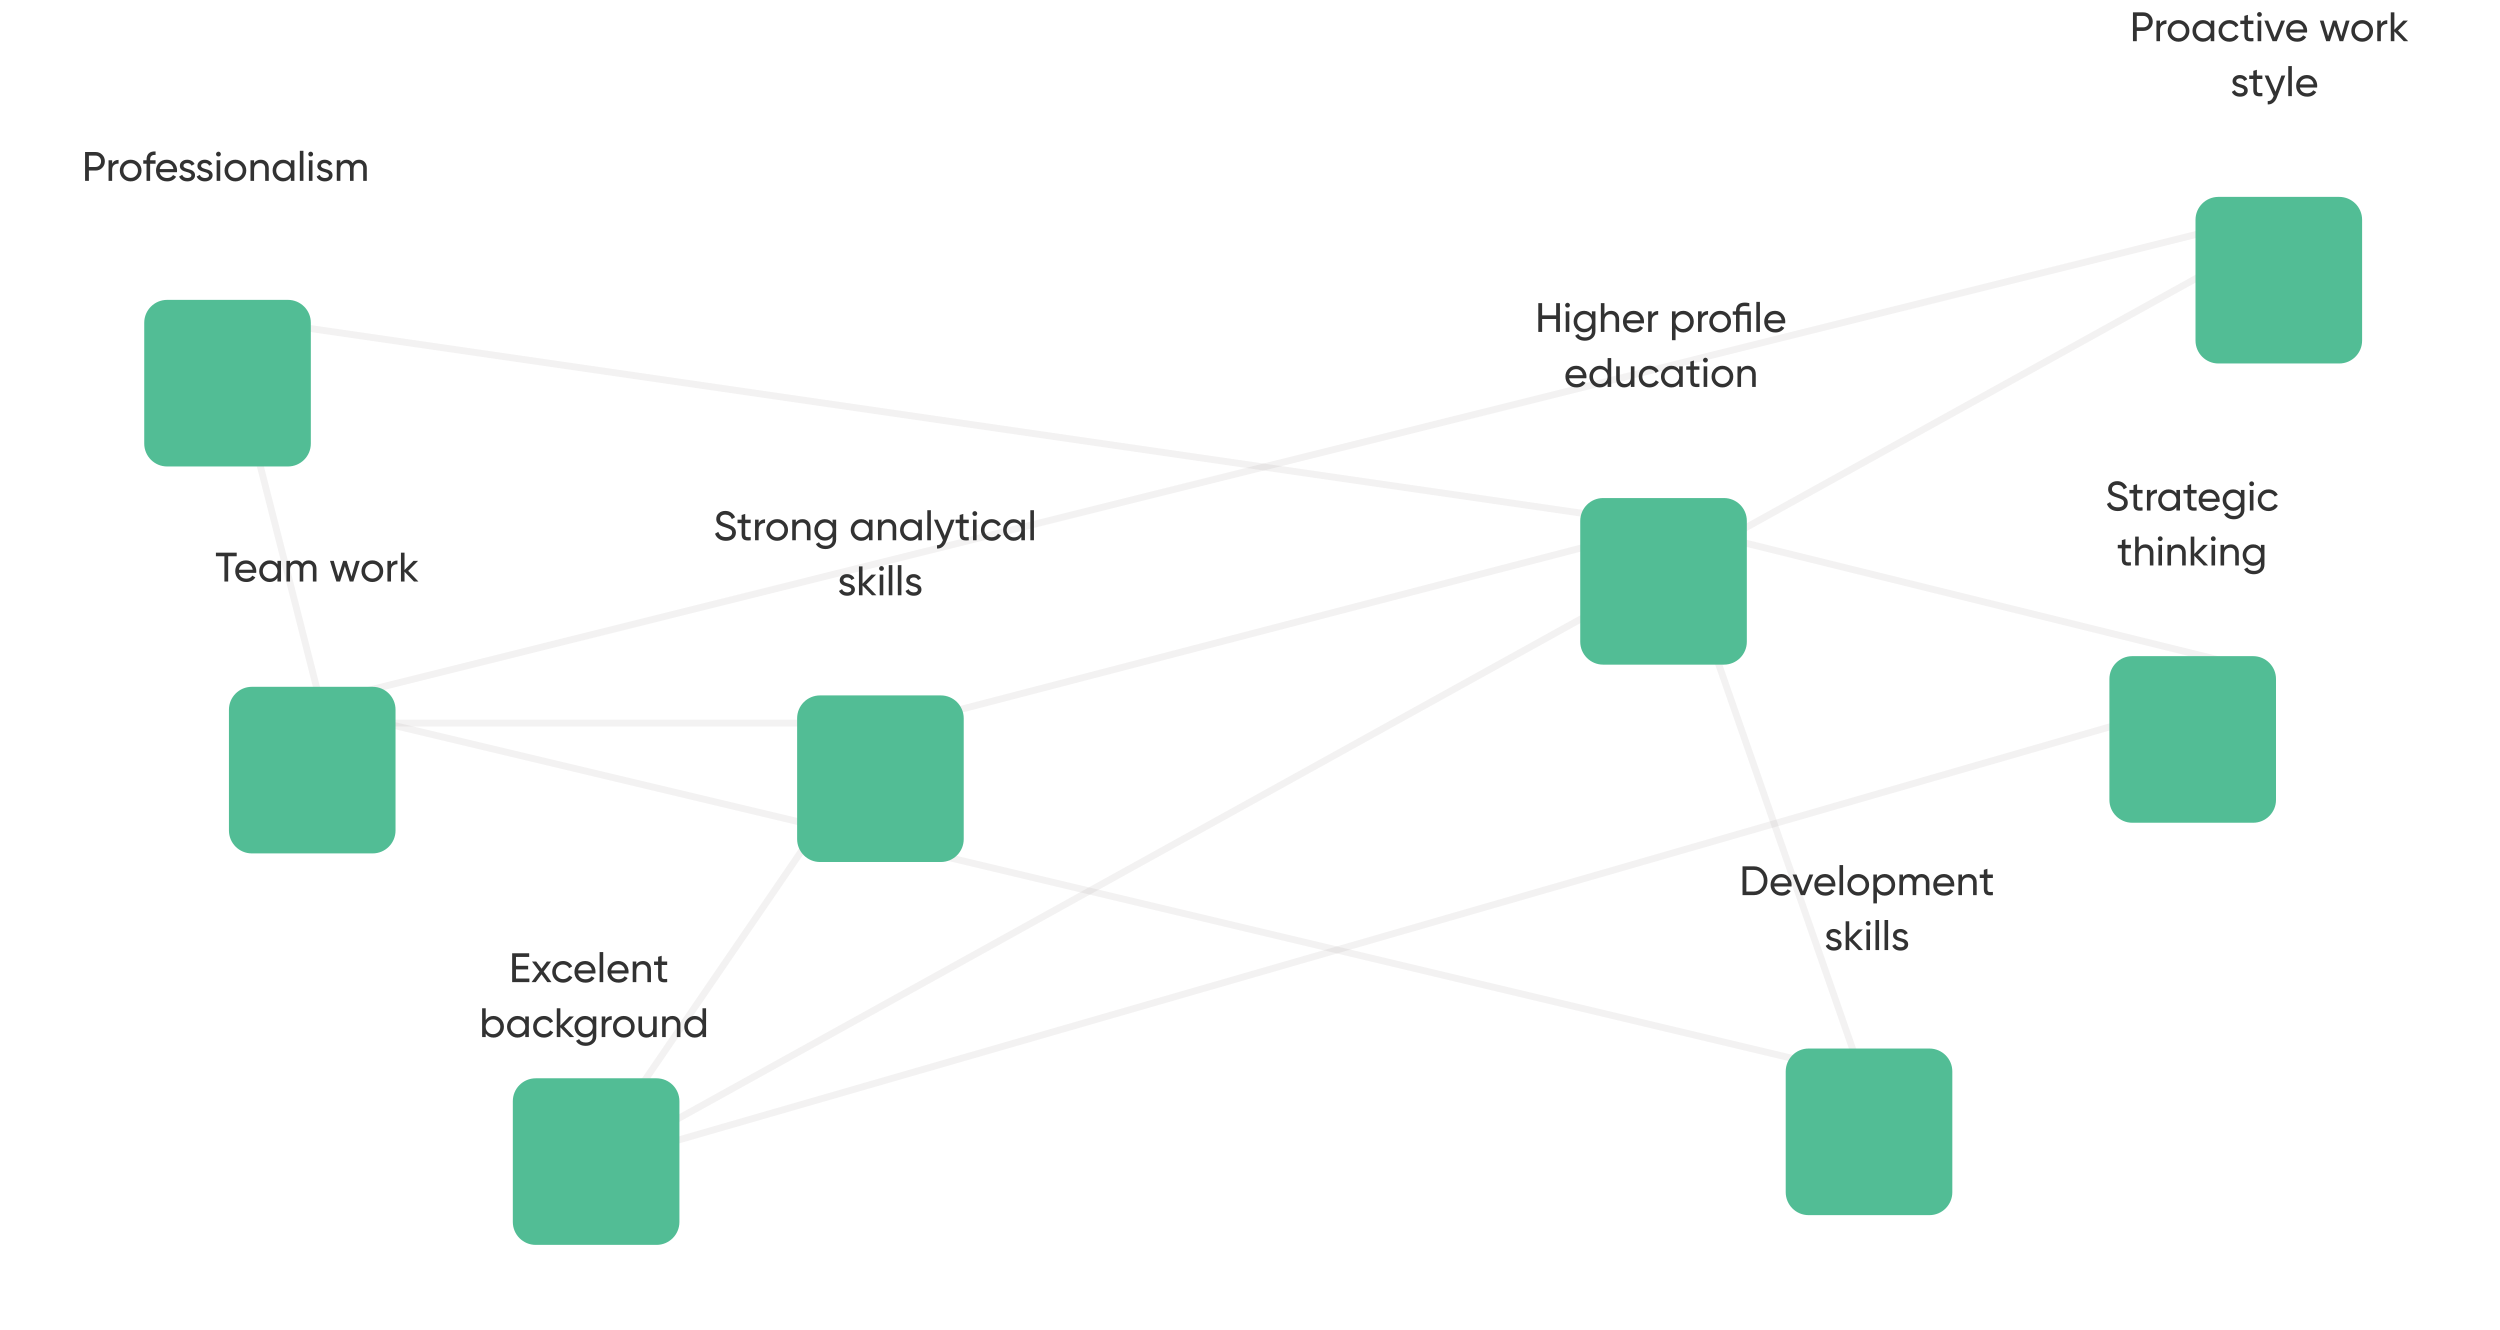 <svg width="1092" height="581" viewBox="0 0 1092 581" fill="none" xmlns="http://www.w3.org/2000/svg">
<path d="M725.755 228.177L984.84 292.118" stroke="#848080" stroke-opacity="0.1" stroke-width="3"/>
<path d="M727.845 229.547L93.562 137.399" stroke="#848080" stroke-opacity="0.1" stroke-width="3"/>
<path d="M728.438 229.515L384.947 318.885" stroke="#848080" stroke-opacity="0.1" stroke-width="3"/>
<path d="M729.491 229.182L813 469" stroke="#848080" stroke-opacity="0.1" stroke-width="3"/>
<path d="M139 309L811 469" stroke="#848080" stroke-opacity="0.1" stroke-width="3"/>
<path d="M139 307L995.02 93.481" stroke="#848080" stroke-opacity="0.1" stroke-width="3"/>
<path d="M137 315.85L383.82 315.85" stroke="#848080" stroke-opacity="0.1" stroke-width="3"/>
<path d="M141 311L100.248 150.642" stroke="#848080" stroke-opacity="0.1" stroke-width="3"/>
<path d="M263 507L1008.62 94.275" stroke="#848080" stroke-opacity="0.1" stroke-width="3"/>
<path d="M265 507L986.867 298.622" stroke="#848080" stroke-opacity="0.1" stroke-width="3"/>
<path d="M259 505L382.562 324.227" stroke="#848080" stroke-opacity="0.1" stroke-width="3"/>
<g filter="url(#filter0_d)">
<path d="M1021.77 61H968.999C963.476 61 958.999 65.477 958.999 71V123.773C958.999 129.296 963.476 133.773 968.999 133.773H1021.77C1027.29 133.773 1031.77 129.296 1031.77 123.773V71C1031.77 65.477 1027.29 61 1021.77 61Z" fill="#52BD95"/>
</g>
<g filter="url(#filter1_d)">
<path d="M410.956 278.756H358.183C352.66 278.756 348.183 283.233 348.183 288.756V341.529C348.183 347.052 352.66 351.529 358.183 351.529H410.956C416.479 351.529 420.956 347.052 420.956 341.529V288.756C420.956 283.233 416.479 278.756 410.956 278.756Z" fill="#52BD95"/>
</g>
<g filter="url(#filter2_d)">
<path d="M984.156 261.604H931.383C925.86 261.604 921.383 266.081 921.383 271.604V324.377C921.383 329.9 925.86 334.377 931.383 334.377H984.156C989.679 334.377 994.156 329.9 994.156 324.377V271.604C994.156 266.081 989.679 261.604 984.156 261.604Z" fill="#52BD95"/>
</g>
<g filter="url(#filter3_d)">
<path d="M842.773 433H790C784.477 433 780 437.477 780 443V495.773C780 501.296 784.477 505.773 790 505.773H842.773C848.296 505.773 852.773 501.296 852.773 495.773V443C852.773 437.477 848.296 433 842.773 433Z" fill="#52BD95"/>
</g>
<g filter="url(#filter4_d)">
<path d="M125.773 105.984H73C67.477 105.984 63 110.462 63 115.984V168.757C63 174.28 67.477 178.757 73 178.757H125.773C131.296 178.757 135.773 174.28 135.773 168.757V115.984C135.773 110.462 131.296 105.984 125.773 105.984Z" fill="#52BD95"/>
</g>
<g filter="url(#filter5_d)">
<path d="M162.77 275H110C104.477 275 100 279.477 100 285V337.77C100 343.293 104.477 347.77 110 347.77H162.77C168.293 347.77 172.77 343.293 172.77 337.77V285C172.77 279.477 168.293 275 162.77 275Z" fill="#52BD95"/>
</g>
<g filter="url(#filter6_d)">
<path d="M753.016 192.546H700.246C694.723 192.546 690.246 197.023 690.246 202.546V255.316C690.246 260.839 694.723 265.316 700.246 265.316H753.016C758.539 265.316 763.016 260.839 763.016 255.316V202.546C763.016 197.023 758.539 192.546 753.016 192.546Z" fill="#52BD95"/>
</g>
<path d="M286.77 471H234C228.477 471 224 475.477 224 481V533.77C224 539.293 228.477 543.77 234 543.77H286.77C292.293 543.77 296.77 539.293 296.77 533.77V481C296.77 475.477 292.293 471 286.77 471Z" fill="#52BD95"/>
<path d="M41.73 66.4C42.894 66.4 43.86 66.79 44.628 67.57C45.408 68.338 45.798 69.298 45.798 70.45C45.798 71.59 45.408 72.55 44.628 73.33C43.86 74.11 42.894 74.5 41.73 74.5H38.832V79H37.158V66.4H41.73ZM41.73 72.934C42.426 72.934 43.002 72.7 43.458 72.232C43.914 71.752 44.142 71.158 44.142 70.45C44.142 69.73 43.914 69.136 43.458 68.668C43.002 68.2 42.426 67.966 41.73 67.966H38.832V72.934H41.73ZM48.985 71.512C49.501 70.396 50.437 69.838 51.793 69.838V71.476C51.025 71.44 50.365 71.644 49.813 72.088C49.261 72.532 48.985 73.246 48.985 74.23V79H47.419V70H48.985V71.512ZM60.429 77.866C59.505 78.778 58.383 79.234 57.063 79.234C55.743 79.234 54.621 78.778 53.697 77.866C52.785 76.954 52.33 75.832 52.33 74.5C52.33 73.168 52.785 72.046 53.697 71.134C54.621 70.222 55.743 69.766 57.063 69.766C58.383 69.766 59.505 70.222 60.429 71.134C61.353 72.046 61.816 73.168 61.816 74.5C61.816 75.832 61.353 76.954 60.429 77.866ZM57.063 77.704C57.964 77.704 58.719 77.398 59.331 76.786C59.944 76.174 60.249 75.412 60.249 74.5C60.249 73.588 59.944 72.826 59.331 72.214C58.719 71.602 57.964 71.296 57.063 71.296C56.175 71.296 55.425 71.602 54.813 72.214C54.202 72.826 53.895 73.588 53.895 74.5C53.895 75.412 54.202 76.174 54.813 76.786C55.425 77.398 56.175 77.704 57.063 77.704ZM67.954 67.678C66.37 67.546 65.578 68.23 65.578 69.73V70H67.954V71.512H65.578V79H64.012V71.512H62.572V70H64.012V69.73C64.012 68.518 64.348 67.6 65.02 66.976C65.704 66.352 66.682 66.082 67.954 66.166V67.678ZM69.752 75.22C69.908 76.024 70.274 76.648 70.85 77.092C71.438 77.536 72.158 77.758 73.01 77.758C74.198 77.758 75.062 77.32 75.602 76.444L76.934 77.2C76.058 78.556 74.738 79.234 72.974 79.234C71.546 79.234 70.382 78.79 69.482 77.902C68.594 77.002 68.15 75.868 68.15 74.5C68.15 73.144 68.588 72.016 69.464 71.116C70.34 70.216 71.474 69.766 72.866 69.766C74.186 69.766 75.26 70.234 76.088 71.17C76.928 72.094 77.348 73.21 77.348 74.518C77.348 74.746 77.33 74.98 77.294 75.22H69.752ZM72.866 71.242C72.026 71.242 71.33 71.482 70.778 71.962C70.226 72.43 69.884 73.06 69.752 73.852H75.764C75.632 73 75.296 72.352 74.756 71.908C74.216 71.464 73.586 71.242 72.866 71.242ZM80.146 72.43C80.146 72.778 80.32 73.06 80.668 73.276C81.016 73.48 81.436 73.648 81.928 73.78C82.42 73.9 82.912 74.044 83.404 74.212C83.896 74.368 84.316 74.644 84.664 75.04C85.012 75.424 85.186 75.922 85.186 76.534C85.186 77.35 84.868 78.004 84.232 78.496C83.608 78.988 82.804 79.234 81.82 79.234C80.944 79.234 80.194 79.042 79.57 78.658C78.946 78.274 78.502 77.764 78.238 77.128L79.588 76.354C79.732 76.786 80.002 77.128 80.398 77.38C80.794 77.632 81.268 77.758 81.82 77.758C82.336 77.758 82.762 77.662 83.098 77.47C83.434 77.266 83.602 76.954 83.602 76.534C83.602 76.186 83.428 75.91 83.08 75.706C82.732 75.49 82.312 75.322 81.82 75.202C81.328 75.07 80.836 74.92 80.344 74.752C79.852 74.584 79.432 74.308 79.084 73.924C78.736 73.54 78.562 73.048 78.562 72.448C78.562 71.668 78.862 71.026 79.462 70.522C80.074 70.018 80.836 69.766 81.748 69.766C82.48 69.766 83.128 69.934 83.692 70.27C84.268 70.594 84.7 71.05 84.988 71.638L83.674 72.376C83.35 71.608 82.708 71.224 81.748 71.224C81.304 71.224 80.926 71.332 80.614 71.548C80.302 71.752 80.146 72.046 80.146 72.43ZM87.828 72.43C87.828 72.778 88.002 73.06 88.35 73.276C88.698 73.48 89.118 73.648 89.61 73.78C90.102 73.9 90.594 74.044 91.086 74.212C91.578 74.368 91.998 74.644 92.346 75.04C92.694 75.424 92.868 75.922 92.868 76.534C92.868 77.35 92.55 78.004 91.914 78.496C91.29 78.988 90.486 79.234 89.502 79.234C88.626 79.234 87.876 79.042 87.252 78.658C86.628 78.274 86.184 77.764 85.92 77.128L87.27 76.354C87.414 76.786 87.684 77.128 88.08 77.38C88.476 77.632 88.95 77.758 89.502 77.758C90.018 77.758 90.444 77.662 90.78 77.47C91.116 77.266 91.284 76.954 91.284 76.534C91.284 76.186 91.11 75.91 90.762 75.706C90.414 75.49 89.994 75.322 89.502 75.202C89.01 75.07 88.518 74.92 88.026 74.752C87.534 74.584 87.114 74.308 86.766 73.924C86.418 73.54 86.244 73.048 86.244 72.448C86.244 71.668 86.544 71.026 87.144 70.522C87.756 70.018 88.518 69.766 89.43 69.766C90.162 69.766 90.81 69.934 91.374 70.27C91.95 70.594 92.382 71.05 92.67 71.638L91.356 72.376C91.032 71.608 90.39 71.224 89.43 71.224C88.986 71.224 88.608 71.332 88.296 71.548C87.984 71.752 87.828 72.046 87.828 72.43ZM95.426 68.362C95.126 68.362 94.874 68.26 94.67 68.056C94.466 67.852 94.364 67.606 94.364 67.318C94.364 67.03 94.466 66.784 94.67 66.58C94.874 66.364 95.126 66.256 95.426 66.256C95.714 66.256 95.96 66.364 96.164 66.58C96.368 66.784 96.47 67.03 96.47 67.318C96.47 67.606 96.368 67.852 96.164 68.056C95.96 68.26 95.714 68.362 95.426 68.362ZM94.634 79V70H96.2V79H94.634ZM106.185 77.866C105.261 78.778 104.139 79.234 102.819 79.234C101.499 79.234 100.377 78.778 99.453 77.866C98.541 76.954 98.085 75.832 98.085 74.5C98.085 73.168 98.541 72.046 99.453 71.134C100.377 70.222 101.499 69.766 102.819 69.766C104.139 69.766 105.261 70.222 106.185 71.134C107.109 72.046 107.571 73.168 107.571 74.5C107.571 75.832 107.109 76.954 106.185 77.866ZM102.819 77.704C103.719 77.704 104.475 77.398 105.087 76.786C105.699 76.174 106.005 75.412 106.005 74.5C106.005 73.588 105.699 72.826 105.087 72.214C104.475 71.602 103.719 71.296 102.819 71.296C101.931 71.296 101.181 71.602 100.569 72.214C99.957 72.826 99.651 73.588 99.651 74.5C99.651 75.412 99.957 76.174 100.569 76.786C101.181 77.398 101.931 77.704 102.819 77.704ZM113.899 69.766C114.955 69.766 115.801 70.102 116.437 70.774C117.073 71.434 117.391 72.334 117.391 73.474V79H115.825V73.564C115.825 72.832 115.627 72.268 115.231 71.872C114.835 71.464 114.289 71.26 113.593 71.26C112.813 71.26 112.183 71.506 111.703 71.998C111.223 72.478 110.983 73.222 110.983 74.23V79H109.417V70H110.983V71.296C111.619 70.276 112.591 69.766 113.899 69.766ZM127.03 70H128.596V79H127.03V77.452C126.25 78.64 125.116 79.234 123.628 79.234C122.368 79.234 121.294 78.778 120.406 77.866C119.518 76.942 119.074 75.82 119.074 74.5C119.074 73.18 119.518 72.064 120.406 71.152C121.294 70.228 122.368 69.766 123.628 69.766C125.116 69.766 126.25 70.36 127.03 71.548V70ZM123.826 77.722C124.738 77.722 125.5 77.416 126.112 76.804C126.724 76.18 127.03 75.412 127.03 74.5C127.03 73.588 126.724 72.826 126.112 72.214C125.5 71.59 124.738 71.278 123.826 71.278C122.926 71.278 122.17 71.59 121.558 72.214C120.946 72.826 120.64 73.588 120.64 74.5C120.64 75.412 120.946 76.18 121.558 76.804C122.17 77.416 122.926 77.722 123.826 77.722ZM130.968 79V65.86H132.534V79H130.968ZM135.715 68.362C135.415 68.362 135.163 68.26 134.959 68.056C134.755 67.852 134.653 67.606 134.653 67.318C134.653 67.03 134.755 66.784 134.959 66.58C135.163 66.364 135.415 66.256 135.715 66.256C136.003 66.256 136.249 66.364 136.453 66.58C136.657 66.784 136.759 67.03 136.759 67.318C136.759 67.606 136.657 67.852 136.453 68.056C136.249 68.26 136.003 68.362 135.715 68.362ZM134.923 79V70H136.489V79H134.923ZM140.211 72.43C140.211 72.778 140.385 73.06 140.733 73.276C141.081 73.48 141.501 73.648 141.993 73.78C142.485 73.9 142.977 74.044 143.469 74.212C143.961 74.368 144.381 74.644 144.729 75.04C145.077 75.424 145.251 75.922 145.251 76.534C145.251 77.35 144.933 78.004 144.297 78.496C143.673 78.988 142.869 79.234 141.885 79.234C141.009 79.234 140.259 79.042 139.635 78.658C139.011 78.274 138.567 77.764 138.303 77.128L139.653 76.354C139.797 76.786 140.067 77.128 140.463 77.38C140.859 77.632 141.333 77.758 141.885 77.758C142.401 77.758 142.827 77.662 143.163 77.47C143.499 77.266 143.667 76.954 143.667 76.534C143.667 76.186 143.493 75.91 143.145 75.706C142.797 75.49 142.377 75.322 141.885 75.202C141.393 75.07 140.901 74.92 140.409 74.752C139.917 74.584 139.497 74.308 139.149 73.924C138.801 73.54 138.627 73.048 138.627 72.448C138.627 71.668 138.927 71.026 139.527 70.522C140.139 70.018 140.901 69.766 141.813 69.766C142.545 69.766 143.193 69.934 143.757 70.27C144.333 70.594 144.765 71.05 145.053 71.638L143.739 72.376C143.415 71.608 142.773 71.224 141.813 71.224C141.369 71.224 140.991 71.332 140.679 71.548C140.367 71.752 140.211 72.046 140.211 72.43ZM156.825 69.766C157.833 69.766 158.649 70.096 159.273 70.756C159.897 71.404 160.209 72.286 160.209 73.402V79H158.643V73.456C158.643 72.76 158.463 72.22 158.103 71.836C157.743 71.452 157.263 71.26 156.663 71.26C155.991 71.26 155.451 71.488 155.043 71.944C154.647 72.388 154.449 73.072 154.449 73.996V79H152.883V73.456C152.883 72.76 152.709 72.22 152.361 71.836C152.025 71.452 151.563 71.26 150.975 71.26C150.315 71.26 149.763 71.488 149.319 71.944C148.887 72.4 148.671 73.084 148.671 73.996V79H147.105V70H148.671V71.206C149.283 70.246 150.177 69.766 151.353 69.766C152.565 69.766 153.447 70.276 153.999 71.296C154.623 70.276 155.565 69.766 156.825 69.766Z" fill="#323232"/>
<path d="M103.397 241.4V242.984H99.671V254H98.015V242.984H94.307V241.4H103.397ZM104.355 250.22C104.511 251.024 104.877 251.648 105.453 252.092C106.041 252.536 106.761 252.758 107.613 252.758C108.801 252.758 109.665 252.32 110.205 251.444L111.537 252.2C110.661 253.556 109.341 254.234 107.577 254.234C106.149 254.234 104.985 253.79 104.085 252.902C103.197 252.002 102.753 250.868 102.753 249.5C102.753 248.144 103.191 247.016 104.067 246.116C104.943 245.216 106.077 244.766 107.469 244.766C108.789 244.766 109.863 245.234 110.691 246.17C111.531 247.094 111.951 248.21 111.951 249.518C111.951 249.746 111.933 249.98 111.897 250.22H104.355ZM107.469 246.242C106.629 246.242 105.933 246.482 105.381 246.962C104.829 247.43 104.487 248.06 104.355 248.852H110.367C110.235 248 109.899 247.352 109.359 246.908C108.819 246.464 108.189 246.242 107.469 246.242ZM121.186 245H122.752V254H121.186V252.452C120.406 253.64 119.272 254.234 117.784 254.234C116.524 254.234 115.45 253.778 114.562 252.866C113.674 251.942 113.23 250.82 113.23 249.5C113.23 248.18 113.674 247.064 114.562 246.152C115.45 245.228 116.524 244.766 117.784 244.766C119.272 244.766 120.406 245.36 121.186 246.548V245ZM117.982 252.722C118.894 252.722 119.656 252.416 120.268 251.804C120.88 251.18 121.186 250.412 121.186 249.5C121.186 248.588 120.88 247.826 120.268 247.214C119.656 246.59 118.894 246.278 117.982 246.278C117.082 246.278 116.326 246.59 115.714 247.214C115.102 247.826 114.796 248.588 114.796 249.5C114.796 250.412 115.102 251.18 115.714 251.804C116.326 252.416 117.082 252.722 117.982 252.722ZM134.845 244.766C135.853 244.766 136.669 245.096 137.293 245.756C137.917 246.404 138.229 247.286 138.229 248.402V254H136.663V248.456C136.663 247.76 136.483 247.22 136.123 246.836C135.763 246.452 135.283 246.26 134.683 246.26C134.011 246.26 133.471 246.488 133.063 246.944C132.667 247.388 132.469 248.072 132.469 248.996V254H130.903V248.456C130.903 247.76 130.729 247.22 130.381 246.836C130.045 246.452 129.583 246.26 128.995 246.26C128.335 246.26 127.783 246.488 127.339 246.944C126.907 247.4 126.691 248.084 126.691 248.996V254H125.125V245H126.691V246.206C127.303 245.246 128.197 244.766 129.373 244.766C130.585 244.766 131.467 245.276 132.019 246.296C132.643 245.276 133.585 244.766 134.845 244.766ZM155.502 245H157.14L154.35 254H152.748L150.642 247.34L148.536 254H146.934L144.144 245H145.782L147.762 251.84L149.886 245H151.398L153.522 251.858L155.502 245ZM165.996 252.866C165.072 253.778 163.95 254.234 162.63 254.234C161.31 254.234 160.188 253.778 159.264 252.866C158.352 251.954 157.896 250.832 157.896 249.5C157.896 248.168 158.352 247.046 159.264 246.134C160.188 245.222 161.31 244.766 162.63 244.766C163.95 244.766 165.072 245.222 165.996 246.134C166.92 247.046 167.382 248.168 167.382 249.5C167.382 250.832 166.92 251.954 165.996 252.866ZM162.63 252.704C163.53 252.704 164.286 252.398 164.898 251.786C165.51 251.174 165.816 250.412 165.816 249.5C165.816 248.588 165.51 247.826 164.898 247.214C164.286 246.602 163.53 246.296 162.63 246.296C161.742 246.296 160.992 246.602 160.38 247.214C159.768 247.826 159.462 248.588 159.462 249.5C159.462 250.412 159.768 251.174 160.38 251.786C160.992 252.398 161.742 252.704 162.63 252.704ZM170.794 246.512C171.31 245.396 172.246 244.838 173.602 244.838V246.476C172.834 246.44 172.174 246.644 171.622 247.088C171.07 247.532 170.794 248.246 170.794 249.23V254H169.228V245H170.794V246.512ZM182.748 254H180.804L176.7 249.734V254H175.134V241.4H176.7V248.978L180.588 245H182.604L178.302 249.356L182.748 254Z" fill="#323232"/>
<path d="M317.092 236.234C315.916 236.234 314.908 235.958 314.068 235.406C313.24 234.854 312.658 234.098 312.322 233.138L313.762 232.31C314.254 233.834 315.376 234.596 317.128 234.596C317.992 234.596 318.652 234.422 319.108 234.074C319.564 233.714 319.792 233.24 319.792 232.652C319.792 232.052 319.564 231.602 319.108 231.302C318.652 231.002 317.89 230.684 316.822 230.348C316.294 230.18 315.892 230.048 315.616 229.952C315.34 229.844 314.992 229.688 314.572 229.484C314.164 229.268 313.858 229.052 313.654 228.836C313.45 228.608 313.264 228.314 313.096 227.954C312.94 227.594 312.862 227.186 312.862 226.73C312.862 225.638 313.246 224.774 314.014 224.138C314.782 223.49 315.718 223.166 316.822 223.166C317.818 223.166 318.682 223.418 319.414 223.922C320.158 224.426 320.716 225.092 321.088 225.92L319.684 226.73C319.144 225.434 318.19 224.786 316.822 224.786C316.138 224.786 315.586 224.954 315.166 225.29C314.746 225.626 314.536 226.082 314.536 226.658C314.536 227.21 314.734 227.63 315.13 227.918C315.526 228.206 316.21 228.506 317.182 228.818C317.53 228.926 317.776 229.004 317.92 229.052C318.064 229.1 318.286 229.184 318.586 229.304C318.898 229.424 319.126 229.52 319.27 229.592C319.414 229.664 319.606 229.766 319.846 229.898C320.098 230.03 320.284 230.156 320.404 230.276C320.524 230.396 320.662 230.546 320.818 230.726C320.986 230.894 321.106 231.068 321.178 231.248C321.25 231.428 321.31 231.638 321.358 231.878C321.418 232.106 321.448 232.352 321.448 232.616C321.448 233.72 321.046 234.602 320.242 235.262C319.438 235.91 318.388 236.234 317.092 236.234ZM327.9 228.512H325.506V233.39C325.506 233.834 325.59 234.152 325.758 234.344C325.938 234.524 326.208 234.62 326.568 234.632C326.928 234.632 327.372 234.62 327.9 234.596V236C326.532 236.18 325.53 236.072 324.894 235.676C324.258 235.268 323.94 234.506 323.94 233.39V228.512H322.158V227H323.94V224.948L325.506 224.48V227H327.9V228.512ZM331.373 228.512C331.889 227.396 332.825 226.838 334.181 226.838V228.476C333.413 228.44 332.753 228.644 332.201 229.088C331.649 229.532 331.373 230.246 331.373 231.23V236H329.807V227H331.373V228.512ZM342.817 234.866C341.893 235.778 340.771 236.234 339.451 236.234C338.131 236.234 337.009 235.778 336.085 234.866C335.173 233.954 334.717 232.832 334.717 231.5C334.717 230.168 335.173 229.046 336.085 228.134C337.009 227.222 338.131 226.766 339.451 226.766C340.771 226.766 341.893 227.222 342.817 228.134C343.741 229.046 344.203 230.168 344.203 231.5C344.203 232.832 343.741 233.954 342.817 234.866ZM339.451 234.704C340.351 234.704 341.107 234.398 341.719 233.786C342.331 233.174 342.637 232.412 342.637 231.5C342.637 230.588 342.331 229.826 341.719 229.214C341.107 228.602 340.351 228.296 339.451 228.296C338.563 228.296 337.813 228.602 337.201 229.214C336.589 229.826 336.283 230.588 336.283 231.5C336.283 232.412 336.589 233.174 337.201 233.786C337.813 234.398 338.563 234.704 339.451 234.704ZM350.531 226.766C351.587 226.766 352.433 227.102 353.069 227.774C353.705 228.434 354.023 229.334 354.023 230.474V236H352.457V230.564C352.457 229.832 352.259 229.268 351.863 228.872C351.467 228.464 350.921 228.26 350.225 228.26C349.445 228.26 348.815 228.506 348.335 228.998C347.855 229.478 347.615 230.222 347.615 231.23V236H346.049V227H347.615V228.296C348.251 227.276 349.223 226.766 350.531 226.766ZM363.679 227H365.227V235.622C365.227 236.954 364.777 237.986 363.877 238.718C362.977 239.462 361.897 239.834 360.637 239.834C359.629 239.834 358.759 239.642 358.027 239.258C357.295 238.886 356.743 238.346 356.371 237.638L357.739 236.864C358.231 237.872 359.209 238.376 360.673 238.376C361.609 238.376 362.341 238.13 362.869 237.638C363.409 237.146 363.679 236.474 363.679 235.622V234.344C362.887 235.544 361.759 236.144 360.295 236.144C359.011 236.144 357.925 235.688 357.037 234.776C356.149 233.864 355.705 232.754 355.705 231.446C355.705 230.138 356.149 229.034 357.037 228.134C357.925 227.222 359.011 226.766 360.295 226.766C361.771 226.766 362.899 227.36 363.679 228.548V227ZM358.189 233.732C358.801 234.344 359.563 234.65 360.475 234.65C361.387 234.65 362.149 234.344 362.761 233.732C363.373 233.12 363.679 232.358 363.679 231.446C363.679 230.546 363.373 229.79 362.761 229.178C362.149 228.566 361.387 228.26 360.475 228.26C359.563 228.26 358.801 228.566 358.189 229.178C357.577 229.79 357.271 230.546 357.271 231.446C357.271 232.358 357.577 233.12 358.189 233.732ZM379.552 227H381.118V236H379.552V234.452C378.772 235.64 377.638 236.234 376.15 236.234C374.89 236.234 373.816 235.778 372.928 234.866C372.04 233.942 371.596 232.82 371.596 231.5C371.596 230.18 372.04 229.064 372.928 228.152C373.816 227.228 374.89 226.766 376.15 226.766C377.638 226.766 378.772 227.36 379.552 228.548V227ZM376.348 234.722C377.26 234.722 378.022 234.416 378.634 233.804C379.246 233.18 379.552 232.412 379.552 231.5C379.552 230.588 379.246 229.826 378.634 229.214C378.022 228.59 377.26 228.278 376.348 228.278C375.448 228.278 374.692 228.59 374.08 229.214C373.468 229.826 373.162 230.588 373.162 231.5C373.162 232.412 373.468 233.18 374.08 233.804C374.692 234.416 375.448 234.722 376.348 234.722ZM387.973 226.766C389.029 226.766 389.875 227.102 390.511 227.774C391.147 228.434 391.465 229.334 391.465 230.474V236H389.899V230.564C389.899 229.832 389.701 229.268 389.305 228.872C388.909 228.464 388.363 228.26 387.667 228.26C386.887 228.26 386.257 228.506 385.777 228.998C385.297 229.478 385.057 230.222 385.057 231.23V236H383.491V227H385.057V228.296C385.693 227.276 386.665 226.766 387.973 226.766ZM401.103 227H402.669V236H401.103V234.452C400.323 235.64 399.189 236.234 397.701 236.234C396.441 236.234 395.367 235.778 394.479 234.866C393.591 233.942 393.147 232.82 393.147 231.5C393.147 230.18 393.591 229.064 394.479 228.152C395.367 227.228 396.441 226.766 397.701 226.766C399.189 226.766 400.323 227.36 401.103 228.548V227ZM397.899 234.722C398.811 234.722 399.573 234.416 400.185 233.804C400.797 233.18 401.103 232.412 401.103 231.5C401.103 230.588 400.797 229.826 400.185 229.214C399.573 228.59 398.811 228.278 397.899 228.278C396.999 228.278 396.243 228.59 395.631 229.214C395.019 229.826 394.713 230.588 394.713 231.5C394.713 232.412 395.019 233.18 395.631 233.804C396.243 234.416 396.999 234.722 397.899 234.722ZM405.042 236V222.86H406.608V236H405.042ZM415.279 227H416.953L413.281 236.558C412.897 237.578 412.357 238.352 411.661 238.88C410.977 239.42 410.185 239.66 409.285 239.6V238.142C410.389 238.226 411.199 237.614 411.715 236.306L411.877 235.964L407.953 227H409.627L412.687 234.056L415.279 227ZM423.156 228.512H420.762V233.39C420.762 233.834 420.846 234.152 421.014 234.344C421.194 234.524 421.464 234.62 421.824 234.632C422.184 234.632 422.628 234.62 423.156 234.596V236C421.788 236.18 420.786 236.072 420.15 235.676C419.514 235.268 419.196 234.506 419.196 233.39V228.512H417.414V227H419.196V224.948L420.762 224.48V227H423.156V228.512ZM425.802 225.362C425.502 225.362 425.25 225.26 425.046 225.056C424.842 224.852 424.74 224.606 424.74 224.318C424.74 224.03 424.842 223.784 425.046 223.58C425.25 223.364 425.502 223.256 425.802 223.256C426.09 223.256 426.336 223.364 426.54 223.58C426.744 223.784 426.846 224.03 426.846 224.318C426.846 224.606 426.744 224.852 426.54 225.056C426.336 225.26 426.09 225.362 425.802 225.362ZM425.01 236V227H426.576V236H425.01ZM433.195 236.234C431.839 236.234 430.711 235.784 429.811 234.884C428.911 233.972 428.461 232.844 428.461 231.5C428.461 230.156 428.911 229.034 429.811 228.134C430.711 227.222 431.839 226.766 433.195 226.766C434.083 226.766 434.881 226.982 435.589 227.414C436.297 227.834 436.825 228.404 437.173 229.124L435.859 229.88C435.631 229.4 435.277 229.016 434.797 228.728C434.329 228.44 433.795 228.296 433.195 228.296C432.295 228.296 431.539 228.602 430.927 229.214C430.327 229.826 430.027 230.588 430.027 231.5C430.027 232.4 430.327 233.156 430.927 233.768C431.539 234.38 432.295 234.686 433.195 234.686C433.795 234.686 434.335 234.548 434.815 234.272C435.295 233.984 435.661 233.6 435.913 233.12L437.245 233.894C436.861 234.602 436.309 235.172 435.589 235.604C434.869 236.024 434.071 236.234 433.195 236.234ZM446.12 227H447.686V236H446.12V234.452C445.34 235.64 444.206 236.234 442.718 236.234C441.458 236.234 440.384 235.778 439.496 234.866C438.608 233.942 438.164 232.82 438.164 231.5C438.164 230.18 438.608 229.064 439.496 228.152C440.384 227.228 441.458 226.766 442.718 226.766C444.206 226.766 445.34 227.36 446.12 228.548V227ZM442.916 234.722C443.828 234.722 444.59 234.416 445.202 233.804C445.814 233.18 446.12 232.412 446.12 231.5C446.12 230.588 445.814 229.826 445.202 229.214C444.59 228.59 443.828 228.278 442.916 228.278C442.016 228.278 441.26 228.59 440.648 229.214C440.036 229.826 439.73 230.588 439.73 231.5C439.73 232.412 440.036 233.18 440.648 233.804C441.26 234.416 442.016 234.722 442.916 234.722ZM450.059 236V222.86H451.625V236H450.059ZM368.379 253.43C368.379 253.778 368.553 254.06 368.901 254.276C369.249 254.48 369.669 254.648 370.161 254.78C370.653 254.9 371.145 255.044 371.637 255.212C372.129 255.368 372.549 255.644 372.897 256.04C373.245 256.424 373.419 256.922 373.419 257.534C373.419 258.35 373.101 259.004 372.465 259.496C371.841 259.988 371.037 260.234 370.053 260.234C369.177 260.234 368.427 260.042 367.803 259.658C367.179 259.274 366.735 258.764 366.471 258.128L367.821 257.354C367.965 257.786 368.235 258.128 368.631 258.38C369.027 258.632 369.501 258.758 370.053 258.758C370.569 258.758 370.995 258.662 371.331 258.47C371.667 258.266 371.835 257.954 371.835 257.534C371.835 257.186 371.661 256.91 371.313 256.706C370.965 256.49 370.545 256.322 370.053 256.202C369.561 256.07 369.069 255.92 368.577 255.752C368.085 255.584 367.665 255.308 367.317 254.924C366.969 254.54 366.795 254.048 366.795 253.448C366.795 252.668 367.095 252.026 367.695 251.522C368.307 251.018 369.069 250.766 369.981 250.766C370.713 250.766 371.361 250.934 371.925 251.27C372.501 251.594 372.933 252.05 373.221 252.638L371.907 253.376C371.583 252.608 370.941 252.224 369.981 252.224C369.537 252.224 369.159 252.332 368.847 252.548C368.535 252.752 368.379 253.046 368.379 253.43ZM382.799 260H380.855L376.751 255.734V260H375.185V247.4H376.751V254.978L380.639 251H382.655L378.353 255.356L382.799 260ZM385.047 249.362C384.747 249.362 384.495 249.26 384.291 249.056C384.087 248.852 383.985 248.606 383.985 248.318C383.985 248.03 384.087 247.784 384.291 247.58C384.495 247.364 384.747 247.256 385.047 247.256C385.335 247.256 385.581 247.364 385.785 247.58C385.989 247.784 386.091 248.03 386.091 248.318C386.091 248.606 385.989 248.852 385.785 249.056C385.581 249.26 385.335 249.362 385.047 249.362ZM384.255 260V251H385.821V260H384.255ZM388.21 260V246.86H389.776V260H388.21ZM392.166 260V246.86H393.732V260H392.166ZM397.453 253.43C397.453 253.778 397.627 254.06 397.975 254.276C398.323 254.48 398.743 254.648 399.235 254.78C399.727 254.9 400.219 255.044 400.711 255.212C401.203 255.368 401.623 255.644 401.971 256.04C402.319 256.424 402.493 256.922 402.493 257.534C402.493 258.35 402.175 259.004 401.539 259.496C400.915 259.988 400.111 260.234 399.127 260.234C398.251 260.234 397.501 260.042 396.877 259.658C396.253 259.274 395.809 258.764 395.545 258.128L396.895 257.354C397.039 257.786 397.309 258.128 397.705 258.38C398.101 258.632 398.575 258.758 399.127 258.758C399.643 258.758 400.069 258.662 400.405 258.47C400.741 258.266 400.909 257.954 400.909 257.534C400.909 257.186 400.735 256.91 400.387 256.706C400.039 256.49 399.619 256.322 399.127 256.202C398.635 256.07 398.143 255.92 397.651 255.752C397.159 255.584 396.739 255.308 396.391 254.924C396.043 254.54 395.869 254.048 395.869 253.448C395.869 252.668 396.169 252.026 396.769 251.522C397.381 251.018 398.143 250.766 399.055 250.766C399.787 250.766 400.435 250.934 400.999 251.27C401.575 251.594 402.007 252.05 402.295 252.638L400.981 253.376C400.657 252.608 400.015 252.224 399.055 252.224C398.611 252.224 398.233 252.332 397.921 252.548C397.609 252.752 397.453 253.046 397.453 253.43Z" fill="#323232"/>
<path d="M225.381 427.416H231.231V429H223.707V416.4H231.141V417.984H225.381V421.854H230.691V423.42H225.381V427.416ZM240.902 429H239.066L236.546 425.598L234.008 429H232.172L235.628 424.374L232.37 420H234.224L236.546 423.132L238.868 420H240.704L237.464 424.356L240.902 429ZM245.951 429.234C244.595 429.234 243.467 428.784 242.567 427.884C241.667 426.972 241.217 425.844 241.217 424.5C241.217 423.156 241.667 422.034 242.567 421.134C243.467 420.222 244.595 419.766 245.951 419.766C246.839 419.766 247.637 419.982 248.345 420.414C249.053 420.834 249.581 421.404 249.929 422.124L248.615 422.88C248.387 422.4 248.033 422.016 247.553 421.728C247.085 421.44 246.551 421.296 245.951 421.296C245.051 421.296 244.295 421.602 243.683 422.214C243.083 422.826 242.783 423.588 242.783 424.5C242.783 425.4 243.083 426.156 243.683 426.768C244.295 427.38 245.051 427.686 245.951 427.686C246.551 427.686 247.091 427.548 247.571 427.272C248.051 426.984 248.417 426.6 248.669 426.12L250.001 426.894C249.617 427.602 249.065 428.172 248.345 428.604C247.625 429.024 246.827 429.234 245.951 429.234ZM252.522 425.22C252.678 426.024 253.044 426.648 253.62 427.092C254.208 427.536 254.928 427.758 255.78 427.758C256.968 427.758 257.832 427.32 258.372 426.444L259.704 427.2C258.828 428.556 257.508 429.234 255.744 429.234C254.316 429.234 253.152 428.79 252.252 427.902C251.364 427.002 250.92 425.868 250.92 424.5C250.92 423.144 251.358 422.016 252.234 421.116C253.11 420.216 254.244 419.766 255.636 419.766C256.956 419.766 258.03 420.234 258.858 421.17C259.698 422.094 260.118 423.21 260.118 424.518C260.118 424.746 260.1 424.98 260.064 425.22H252.522ZM255.636 421.242C254.796 421.242 254.1 421.482 253.548 421.962C252.996 422.43 252.654 423.06 252.522 423.852H258.534C258.402 423 258.066 422.352 257.526 421.908C256.986 421.464 256.356 421.242 255.636 421.242ZM261.918 429V415.86H263.484V429H261.918ZM266.972 425.22C267.128 426.024 267.494 426.648 268.07 427.092C268.658 427.536 269.378 427.758 270.23 427.758C271.418 427.758 272.282 427.32 272.822 426.444L274.154 427.2C273.278 428.556 271.958 429.234 270.194 429.234C268.766 429.234 267.602 428.79 266.702 427.902C265.814 427.002 265.37 425.868 265.37 424.5C265.37 423.144 265.808 422.016 266.684 421.116C267.56 420.216 268.694 419.766 270.086 419.766C271.406 419.766 272.48 420.234 273.308 421.17C274.148 422.094 274.568 423.21 274.568 424.518C274.568 424.746 274.55 424.98 274.514 425.22H266.972ZM270.086 421.242C269.246 421.242 268.55 421.482 267.998 421.962C267.446 422.43 267.104 423.06 266.972 423.852H272.984C272.852 423 272.516 422.352 271.976 421.908C271.436 421.464 270.806 421.242 270.086 421.242ZM280.85 419.766C281.906 419.766 282.752 420.102 283.388 420.774C284.024 421.434 284.342 422.334 284.342 423.474V429H282.776V423.564C282.776 422.832 282.578 422.268 282.182 421.872C281.786 421.464 281.24 421.26 280.544 421.26C279.764 421.26 279.134 421.506 278.654 421.998C278.174 422.478 277.934 423.222 277.934 424.23V429H276.368V420H277.934V421.296C278.57 420.276 279.542 419.766 280.85 419.766ZM291.424 421.512H289.03V426.39C289.03 426.834 289.114 427.152 289.282 427.344C289.462 427.524 289.732 427.62 290.092 427.632C290.452 427.632 290.896 427.62 291.424 427.596V429C290.056 429.18 289.054 429.072 288.418 428.676C287.782 428.268 287.464 427.506 287.464 426.39V421.512H285.682V420H287.464V417.948L289.03 417.48V420H291.424V421.512ZM215.558 443.766C216.818 443.766 217.892 444.228 218.78 445.152C219.668 446.064 220.112 447.18 220.112 448.5C220.112 449.82 219.668 450.942 218.78 451.866C217.892 452.778 216.818 453.234 215.558 453.234C214.07 453.234 212.936 452.64 212.156 451.452V453H210.59V440.4H212.156V445.548C212.936 444.36 214.07 443.766 215.558 443.766ZM215.36 451.722C216.26 451.722 217.016 451.416 217.628 450.804C218.24 450.18 218.546 449.412 218.546 448.5C218.546 447.588 218.24 446.826 217.628 446.214C217.016 445.59 216.26 445.278 215.36 445.278C214.448 445.278 213.686 445.59 213.074 446.214C212.462 446.826 212.156 447.588 212.156 448.5C212.156 449.412 212.462 450.18 213.074 450.804C213.686 451.416 214.448 451.722 215.36 451.722ZM229.433 444H230.999V453H229.433V451.452C228.653 452.64 227.519 453.234 226.031 453.234C224.771 453.234 223.697 452.778 222.809 451.866C221.921 450.942 221.477 449.82 221.477 448.5C221.477 447.18 221.921 446.064 222.809 445.152C223.697 444.228 224.771 443.766 226.031 443.766C227.519 443.766 228.653 444.36 229.433 445.548V444ZM226.229 451.722C227.141 451.722 227.903 451.416 228.515 450.804C229.127 450.18 229.433 449.412 229.433 448.5C229.433 447.588 229.127 446.826 228.515 446.214C227.903 445.59 227.141 445.278 226.229 445.278C225.329 445.278 224.573 445.59 223.961 446.214C223.349 446.826 223.043 447.588 223.043 448.5C223.043 449.412 223.349 450.18 223.961 450.804C224.573 451.416 225.329 451.722 226.229 451.722ZM237.602 453.234C236.246 453.234 235.118 452.784 234.218 451.884C233.318 450.972 232.868 449.844 232.868 448.5C232.868 447.156 233.318 446.034 234.218 445.134C235.118 444.222 236.246 443.766 237.602 443.766C238.49 443.766 239.288 443.982 239.996 444.414C240.704 444.834 241.232 445.404 241.58 446.124L240.266 446.88C240.038 446.4 239.684 446.016 239.204 445.728C238.736 445.44 238.202 445.296 237.602 445.296C236.702 445.296 235.946 445.602 235.334 446.214C234.734 446.826 234.434 447.588 234.434 448.5C234.434 449.4 234.734 450.156 235.334 450.768C235.946 451.38 236.702 451.686 237.602 451.686C238.202 451.686 238.742 451.548 239.222 451.272C239.702 450.984 240.068 450.6 240.32 450.12L241.652 450.894C241.268 451.602 240.716 452.172 239.996 452.604C239.276 453.024 238.478 453.234 237.602 453.234ZM250.812 453H248.868L244.764 448.734V453H243.198V440.4H244.764V447.978L248.652 444H250.668L246.366 448.356L250.812 453ZM258.912 444H260.46V452.622C260.46 453.954 260.01 454.986 259.11 455.718C258.21 456.462 257.13 456.834 255.87 456.834C254.862 456.834 253.992 456.642 253.26 456.258C252.528 455.886 251.976 455.346 251.604 454.638L252.972 453.864C253.464 454.872 254.442 455.376 255.906 455.376C256.842 455.376 257.574 455.13 258.102 454.638C258.642 454.146 258.912 453.474 258.912 452.622V451.344C258.12 452.544 256.992 453.144 255.528 453.144C254.244 453.144 253.158 452.688 252.27 451.776C251.382 450.864 250.938 449.754 250.938 448.446C250.938 447.138 251.382 446.034 252.27 445.134C253.158 444.222 254.244 443.766 255.528 443.766C257.004 443.766 258.132 444.36 258.912 445.548V444ZM253.422 450.732C254.034 451.344 254.796 451.65 255.708 451.65C256.62 451.65 257.382 451.344 257.994 450.732C258.606 450.12 258.912 449.358 258.912 448.446C258.912 447.546 258.606 446.79 257.994 446.178C257.382 445.566 256.62 445.26 255.708 445.26C254.796 445.26 254.034 445.566 253.422 446.178C252.81 446.79 252.504 447.546 252.504 448.446C252.504 449.358 252.81 450.12 253.422 450.732ZM264.399 445.512C264.915 444.396 265.851 443.838 267.207 443.838V445.476C266.439 445.44 265.779 445.644 265.227 446.088C264.675 446.532 264.399 447.246 264.399 448.23V453H262.833V444H264.399V445.512ZM275.843 451.866C274.919 452.778 273.797 453.234 272.477 453.234C271.157 453.234 270.035 452.778 269.111 451.866C268.199 450.954 267.743 449.832 267.743 448.5C267.743 447.168 268.199 446.046 269.111 445.134C270.035 444.222 271.157 443.766 272.477 443.766C273.797 443.766 274.919 444.222 275.843 445.134C276.767 446.046 277.229 447.168 277.229 448.5C277.229 449.832 276.767 450.954 275.843 451.866ZM272.477 451.704C273.377 451.704 274.133 451.398 274.745 450.786C275.357 450.174 275.663 449.412 275.663 448.5C275.663 447.588 275.357 446.826 274.745 446.214C274.133 445.602 273.377 445.296 272.477 445.296C271.589 445.296 270.839 445.602 270.227 446.214C269.615 446.826 269.309 447.588 269.309 448.5C269.309 449.412 269.615 450.174 270.227 450.786C270.839 451.398 271.589 451.704 272.477 451.704ZM285.285 444H286.851V453H285.285V451.704C284.649 452.724 283.677 453.234 282.369 453.234C281.313 453.234 280.467 452.904 279.831 452.244C279.195 451.572 278.877 450.666 278.877 449.526V444H280.443V449.436C280.443 450.168 280.641 450.738 281.037 451.146C281.433 451.542 281.979 451.74 282.675 451.74C283.455 451.74 284.085 451.5 284.565 451.02C285.045 450.528 285.285 449.778 285.285 448.77V444ZM293.717 443.766C294.773 443.766 295.619 444.102 296.255 444.774C296.891 445.434 297.209 446.334 297.209 447.474V453H295.643V447.564C295.643 446.832 295.445 446.268 295.049 445.872C294.653 445.464 294.107 445.26 293.411 445.26C292.631 445.26 292.001 445.506 291.521 445.998C291.041 446.478 290.801 447.222 290.801 448.23V453H289.235V444H290.801V445.296C291.437 444.276 292.409 443.766 293.717 443.766ZM306.847 440.4H308.413V453H306.847V451.452C306.067 452.64 304.933 453.234 303.445 453.234C302.185 453.234 301.111 452.778 300.223 451.866C299.335 450.942 298.891 449.82 298.891 448.5C298.891 447.18 299.335 446.064 300.223 445.152C301.111 444.228 302.185 443.766 303.445 443.766C304.933 443.766 306.067 444.36 306.847 445.548V440.4ZM303.643 451.722C304.555 451.722 305.317 451.416 305.929 450.804C306.541 450.18 306.847 449.412 306.847 448.5C306.847 447.588 306.541 446.826 305.929 446.214C305.317 445.59 304.555 445.278 303.643 445.278C302.743 445.278 301.987 445.59 301.375 446.214C300.763 446.826 300.457 447.588 300.457 448.5C300.457 449.412 300.763 450.18 301.375 450.804C301.987 451.416 302.743 451.722 303.643 451.722Z" fill="#323232"/>
<path d="M679.721 132.4H681.377V145H679.721V139.33H673.601V145H671.927V132.4H673.601V137.746H679.721V132.4ZM684.704 134.362C684.404 134.362 684.152 134.26 683.948 134.056C683.744 133.852 683.642 133.606 683.642 133.318C683.642 133.03 683.744 132.784 683.948 132.58C684.152 132.364 684.404 132.256 684.704 132.256C684.992 132.256 685.238 132.364 685.442 132.58C685.646 132.784 685.748 133.03 685.748 133.318C685.748 133.606 685.646 133.852 685.442 134.056C685.238 134.26 684.992 134.362 684.704 134.362ZM683.912 145V136H685.478V145H683.912ZM695.337 136H696.885V144.622C696.885 145.954 696.435 146.986 695.535 147.718C694.635 148.462 693.555 148.834 692.295 148.834C691.287 148.834 690.417 148.642 689.685 148.258C688.953 147.886 688.401 147.346 688.029 146.638L689.397 145.864C689.889 146.872 690.867 147.376 692.331 147.376C693.267 147.376 693.999 147.13 694.527 146.638C695.067 146.146 695.337 145.474 695.337 144.622V143.344C694.545 144.544 693.417 145.144 691.953 145.144C690.669 145.144 689.583 144.688 688.695 143.776C687.807 142.864 687.363 141.754 687.363 140.446C687.363 139.138 687.807 138.034 688.695 137.134C689.583 136.222 690.669 135.766 691.953 135.766C693.429 135.766 694.557 136.36 695.337 137.548V136ZM689.847 142.732C690.459 143.344 691.221 143.65 692.133 143.65C693.045 143.65 693.807 143.344 694.419 142.732C695.031 142.12 695.337 141.358 695.337 140.446C695.337 139.546 695.031 138.79 694.419 138.178C693.807 137.566 693.045 137.26 692.133 137.26C691.221 137.26 690.459 137.566 689.847 138.178C689.235 138.79 688.929 139.546 688.929 140.446C688.929 141.358 689.235 142.12 689.847 142.732ZM703.739 135.766C704.795 135.766 705.641 136.102 706.277 136.774C706.913 137.434 707.231 138.334 707.231 139.474V145H705.665V139.564C705.665 138.832 705.467 138.268 705.071 137.872C704.675 137.464 704.129 137.26 703.433 137.26C702.653 137.26 702.023 137.506 701.543 137.998C701.063 138.478 700.823 139.222 700.823 140.23V145H699.257V132.4H700.823V137.296C701.459 136.276 702.431 135.766 703.739 135.766ZM710.515 141.22C710.671 142.024 711.037 142.648 711.613 143.092C712.201 143.536 712.921 143.758 713.773 143.758C714.961 143.758 715.825 143.32 716.365 142.444L717.697 143.2C716.821 144.556 715.501 145.234 713.737 145.234C712.309 145.234 711.145 144.79 710.245 143.902C709.357 143.002 708.913 141.868 708.913 140.5C708.913 139.144 709.351 138.016 710.227 137.116C711.103 136.216 712.237 135.766 713.629 135.766C714.949 135.766 716.023 136.234 716.851 137.17C717.691 138.094 718.111 139.21 718.111 140.518C718.111 140.746 718.093 140.98 718.057 141.22H710.515ZM713.629 137.242C712.789 137.242 712.093 137.482 711.541 137.962C710.989 138.43 710.647 139.06 710.515 139.852H716.527C716.395 139 716.059 138.352 715.519 137.908C714.979 137.464 714.349 137.242 713.629 137.242ZM721.478 137.512C721.994 136.396 722.93 135.838 724.286 135.838V137.476C723.518 137.44 722.858 137.644 722.306 138.088C721.754 138.532 721.478 139.246 721.478 140.23V145H719.912V136H721.478V137.512ZM735.286 135.766C736.546 135.766 737.62 136.228 738.508 137.152C739.396 138.064 739.84 139.18 739.84 140.5C739.84 141.82 739.396 142.942 738.508 143.866C737.62 144.778 736.546 145.234 735.286 145.234C733.798 145.234 732.664 144.64 731.884 143.452V148.6H730.318V136H731.884V137.548C732.664 136.36 733.798 135.766 735.286 135.766ZM735.088 143.722C735.988 143.722 736.744 143.416 737.356 142.804C737.968 142.18 738.274 141.412 738.274 140.5C738.274 139.588 737.968 138.826 737.356 138.214C736.744 137.59 735.988 137.278 735.088 137.278C734.176 137.278 733.414 137.59 732.802 138.214C732.19 138.826 731.884 139.588 731.884 140.5C731.884 141.412 732.19 142.18 732.802 142.804C733.414 143.416 734.176 143.722 735.088 143.722ZM743.275 137.512C743.791 136.396 744.727 135.838 746.083 135.838V137.476C745.315 137.44 744.655 137.644 744.103 138.088C743.551 138.532 743.275 139.246 743.275 140.23V145H741.709V136H743.275V137.512ZM754.719 143.866C753.795 144.778 752.673 145.234 751.353 145.234C750.033 145.234 748.911 144.778 747.987 143.866C747.075 142.954 746.619 141.832 746.619 140.5C746.619 139.168 747.075 138.046 747.987 137.134C748.911 136.222 750.033 135.766 751.353 135.766C752.673 135.766 753.795 136.222 754.719 137.134C755.643 138.046 756.105 139.168 756.105 140.5C756.105 141.832 755.643 142.954 754.719 143.866ZM751.353 143.704C752.253 143.704 753.009 143.398 753.621 142.786C754.233 142.174 754.539 141.412 754.539 140.5C754.539 139.588 754.233 138.826 753.621 138.214C753.009 137.602 752.253 137.296 751.353 137.296C750.465 137.296 749.715 137.602 749.103 138.214C748.491 138.826 748.185 139.588 748.185 140.5C748.185 141.412 748.491 142.174 749.103 142.786C749.715 143.398 750.465 143.704 751.353 143.704ZM764.763 136V145H763.197V137.512H759.867V145H758.301V137.512H756.861V136H758.301V135.73C758.301 133.354 759.615 132.166 762.243 132.166C762.735 132.166 763.353 132.244 764.097 132.4V133.822C763.365 133.726 762.747 133.678 762.243 133.678C761.427 133.678 760.827 133.834 760.443 134.146C760.059 134.446 759.867 134.974 759.867 135.73V136H764.763ZM767.162 145V131.86H768.728V145H767.162ZM772.215 141.22C772.371 142.024 772.737 142.648 773.313 143.092C773.901 143.536 774.621 143.758 775.473 143.758C776.661 143.758 777.525 143.32 778.065 142.444L779.397 143.2C778.521 144.556 777.201 145.234 775.437 145.234C774.009 145.234 772.845 144.79 771.945 143.902C771.057 143.002 770.613 141.868 770.613 140.5C770.613 139.144 771.051 138.016 771.927 137.116C772.803 136.216 773.937 135.766 775.329 135.766C776.649 135.766 777.723 136.234 778.551 137.17C779.391 138.094 779.811 139.21 779.811 140.518C779.811 140.746 779.793 140.98 779.757 141.22H772.215ZM775.329 137.242C774.489 137.242 773.793 137.482 773.241 137.962C772.689 138.43 772.347 139.06 772.215 139.852H778.227C778.095 139 777.759 138.352 777.219 137.908C776.679 137.464 776.049 137.242 775.329 137.242ZM685.379 165.22C685.535 166.024 685.901 166.648 686.477 167.092C687.065 167.536 687.785 167.758 688.637 167.758C689.825 167.758 690.689 167.32 691.229 166.444L692.561 167.2C691.685 168.556 690.365 169.234 688.601 169.234C687.173 169.234 686.009 168.79 685.109 167.902C684.221 167.002 683.777 165.868 683.777 164.5C683.777 163.144 684.215 162.016 685.091 161.116C685.967 160.216 687.101 159.766 688.493 159.766C689.813 159.766 690.887 160.234 691.715 161.17C692.555 162.094 692.975 163.21 692.975 164.518C692.975 164.746 692.957 164.98 692.921 165.22H685.379ZM688.493 161.242C687.653 161.242 686.957 161.482 686.405 161.962C685.853 162.43 685.511 163.06 685.379 163.852H691.391C691.259 163 690.923 162.352 690.383 161.908C689.843 161.464 689.213 161.242 688.493 161.242ZM702.209 156.4H703.775V169H702.209V167.452C701.429 168.64 700.295 169.234 698.807 169.234C697.547 169.234 696.473 168.778 695.585 167.866C694.697 166.942 694.253 165.82 694.253 164.5C694.253 163.18 694.697 162.064 695.585 161.152C696.473 160.228 697.547 159.766 698.807 159.766C700.295 159.766 701.429 160.36 702.209 161.548V156.4ZM699.005 167.722C699.917 167.722 700.679 167.416 701.291 166.804C701.903 166.18 702.209 165.412 702.209 164.5C702.209 163.588 701.903 162.826 701.291 162.214C700.679 161.59 699.917 161.278 699.005 161.278C698.105 161.278 697.349 161.59 696.737 162.214C696.125 162.826 695.819 163.588 695.819 164.5C695.819 165.412 696.125 166.18 696.737 166.804C697.349 167.416 698.105 167.722 699.005 167.722ZM712.358 160H713.924V169H712.358V167.704C711.722 168.724 710.75 169.234 709.442 169.234C708.386 169.234 707.54 168.904 706.904 168.244C706.268 167.572 705.95 166.666 705.95 165.526V160H707.516V165.436C707.516 166.168 707.714 166.738 708.11 167.146C708.506 167.542 709.052 167.74 709.748 167.74C710.528 167.74 711.158 167.5 711.638 167.02C712.118 166.528 712.358 165.778 712.358 164.77V160ZM720.538 169.234C719.182 169.234 718.054 168.784 717.154 167.884C716.254 166.972 715.804 165.844 715.804 164.5C715.804 163.156 716.254 162.034 717.154 161.134C718.054 160.222 719.182 159.766 720.538 159.766C721.426 159.766 722.224 159.982 722.932 160.414C723.64 160.834 724.168 161.404 724.516 162.124L723.202 162.88C722.974 162.4 722.62 162.016 722.14 161.728C721.672 161.44 721.138 161.296 720.538 161.296C719.638 161.296 718.882 161.602 718.27 162.214C717.67 162.826 717.37 163.588 717.37 164.5C717.37 165.4 717.67 166.156 718.27 166.768C718.882 167.38 719.638 167.686 720.538 167.686C721.138 167.686 721.678 167.548 722.158 167.272C722.638 166.984 723.004 166.6 723.256 166.12L724.588 166.894C724.204 167.602 723.652 168.172 722.932 168.604C722.212 169.024 721.414 169.234 720.538 169.234ZM733.463 160H735.029V169H733.463V167.452C732.683 168.64 731.549 169.234 730.061 169.234C728.801 169.234 727.727 168.778 726.839 167.866C725.951 166.942 725.507 165.82 725.507 164.5C725.507 163.18 725.951 162.064 726.839 161.152C727.727 160.228 728.801 159.766 730.061 159.766C731.549 159.766 732.683 160.36 733.463 161.548V160ZM730.259 167.722C731.171 167.722 731.933 167.416 732.545 166.804C733.157 166.18 733.463 165.412 733.463 164.5C733.463 163.588 733.157 162.826 732.545 162.214C731.933 161.59 731.171 161.278 730.259 161.278C729.359 161.278 728.603 161.59 727.991 162.214C727.379 162.826 727.073 163.588 727.073 164.5C727.073 165.412 727.379 166.18 727.991 166.804C728.603 167.416 729.359 167.722 730.259 167.722ZM742.298 161.512H739.904V166.39C739.904 166.834 739.988 167.152 740.156 167.344C740.336 167.524 740.606 167.62 740.966 167.632C741.326 167.632 741.77 167.62 742.298 167.596V169C740.93 169.18 739.928 169.072 739.292 168.676C738.656 168.268 738.338 167.506 738.338 166.39V161.512H736.556V160H738.338V157.948L739.904 157.48V160H742.298V161.512ZM744.944 158.362C744.644 158.362 744.392 158.26 744.188 158.056C743.984 157.852 743.882 157.606 743.882 157.318C743.882 157.03 743.984 156.784 744.188 156.58C744.392 156.364 744.644 156.256 744.944 156.256C745.232 156.256 745.478 156.364 745.682 156.58C745.886 156.784 745.988 157.03 745.988 157.318C745.988 157.606 745.886 157.852 745.682 158.056C745.478 158.26 745.232 158.362 744.944 158.362ZM744.152 169V160H745.718V169H744.152ZM755.703 167.866C754.779 168.778 753.657 169.234 752.337 169.234C751.017 169.234 749.895 168.778 748.971 167.866C748.059 166.954 747.603 165.832 747.603 164.5C747.603 163.168 748.059 162.046 748.971 161.134C749.895 160.222 751.017 159.766 752.337 159.766C753.657 159.766 754.779 160.222 755.703 161.134C756.627 162.046 757.089 163.168 757.089 164.5C757.089 165.832 756.627 166.954 755.703 167.866ZM752.337 167.704C753.237 167.704 753.993 167.398 754.605 166.786C755.217 166.174 755.523 165.412 755.523 164.5C755.523 163.588 755.217 162.826 754.605 162.214C753.993 161.602 753.237 161.296 752.337 161.296C751.449 161.296 750.699 161.602 750.087 162.214C749.475 162.826 749.169 163.588 749.169 164.5C749.169 165.412 749.475 166.174 750.087 166.786C750.699 167.398 751.449 167.704 752.337 167.704ZM763.417 159.766C764.473 159.766 765.319 160.102 765.955 160.774C766.591 161.434 766.909 162.334 766.909 163.474V169H765.343V163.564C765.343 162.832 765.145 162.268 764.749 161.872C764.353 161.464 763.807 161.26 763.111 161.26C762.331 161.26 761.701 161.506 761.221 161.998C760.741 162.478 760.501 163.222 760.501 164.23V169H758.935V160H760.501V161.296C761.137 160.276 762.109 159.766 763.417 159.766Z" fill="#323232"/>
<path d="M766.05 378.4C767.766 378.4 769.188 379.012 770.316 380.236C771.456 381.448 772.026 382.936 772.026 384.7C772.026 386.464 771.456 387.958 770.316 389.182C769.188 390.394 767.766 391 766.05 391H761.136V378.4H766.05ZM766.05 389.416C767.334 389.416 768.384 388.966 769.2 388.066C770.016 387.166 770.424 386.044 770.424 384.7C770.424 383.356 770.016 382.234 769.2 381.334C768.384 380.434 767.334 379.984 766.05 379.984H762.81V389.416H766.05ZM774.992 387.22C775.148 388.024 775.514 388.648 776.09 389.092C776.678 389.536 777.398 389.758 778.25 389.758C779.438 389.758 780.302 389.32 780.842 388.444L782.174 389.2C781.298 390.556 779.978 391.234 778.214 391.234C776.786 391.234 775.622 390.79 774.722 389.902C773.834 389.002 773.39 387.868 773.39 386.5C773.39 385.144 773.828 384.016 774.704 383.116C775.58 382.216 776.714 381.766 778.106 381.766C779.426 381.766 780.5 382.234 781.328 383.17C782.168 384.094 782.588 385.21 782.588 386.518C782.588 386.746 782.57 386.98 782.534 387.22H774.992ZM778.106 383.242C777.266 383.242 776.57 383.482 776.018 383.962C775.466 384.43 775.124 385.06 774.992 385.852H781.004C780.872 385 780.536 384.352 779.996 383.908C779.456 383.464 778.826 383.242 778.106 383.242ZM790.337 382H792.029L788.429 391H786.593L782.993 382H784.685L787.511 389.326L790.337 382ZM794.099 387.22C794.255 388.024 794.621 388.648 795.197 389.092C795.785 389.536 796.505 389.758 797.357 389.758C798.545 389.758 799.409 389.32 799.949 388.444L801.281 389.2C800.405 390.556 799.085 391.234 797.321 391.234C795.893 391.234 794.729 390.79 793.829 389.902C792.941 389.002 792.497 387.868 792.497 386.5C792.497 385.144 792.935 384.016 793.811 383.116C794.687 382.216 795.821 381.766 797.213 381.766C798.533 381.766 799.607 382.234 800.435 383.17C801.275 384.094 801.695 385.21 801.695 386.518C801.695 386.746 801.677 386.98 801.641 387.22H794.099ZM797.213 383.242C796.373 383.242 795.677 383.482 795.125 383.962C794.573 384.43 794.231 385.06 794.099 385.852H800.111C799.979 385 799.643 384.352 799.103 383.908C798.563 383.464 797.933 383.242 797.213 383.242ZM803.496 391V377.86H805.062V391H803.496ZM815.047 389.866C814.123 390.778 813.001 391.234 811.681 391.234C810.361 391.234 809.239 390.778 808.315 389.866C807.403 388.954 806.947 387.832 806.947 386.5C806.947 385.168 807.403 384.046 808.315 383.134C809.239 382.222 810.361 381.766 811.681 381.766C813.001 381.766 814.123 382.222 815.047 383.134C815.971 384.046 816.433 385.168 816.433 386.5C816.433 387.832 815.971 388.954 815.047 389.866ZM811.681 389.704C812.581 389.704 813.337 389.398 813.949 388.786C814.561 388.174 814.867 387.412 814.867 386.5C814.867 385.588 814.561 384.826 813.949 384.214C813.337 383.602 812.581 383.296 811.681 383.296C810.793 383.296 810.043 383.602 809.431 384.214C808.819 384.826 808.513 385.588 808.513 386.5C808.513 387.412 808.819 388.174 809.431 388.786C810.043 389.398 810.793 389.704 811.681 389.704ZM823.247 381.766C824.507 381.766 825.581 382.228 826.469 383.152C827.357 384.064 827.801 385.18 827.801 386.5C827.801 387.82 827.357 388.942 826.469 389.866C825.581 390.778 824.507 391.234 823.247 391.234C821.759 391.234 820.625 390.64 819.845 389.452V394.6H818.279V382H819.845V383.548C820.625 382.36 821.759 381.766 823.247 381.766ZM823.049 389.722C823.949 389.722 824.705 389.416 825.317 388.804C825.929 388.18 826.235 387.412 826.235 386.5C826.235 385.588 825.929 384.826 825.317 384.214C824.705 383.59 823.949 383.278 823.049 383.278C822.137 383.278 821.375 383.59 820.763 384.214C820.151 384.826 819.845 385.588 819.845 386.5C819.845 387.412 820.151 388.18 820.763 388.804C821.375 389.416 822.137 389.722 823.049 389.722ZM839.389 381.766C840.397 381.766 841.213 382.096 841.837 382.756C842.461 383.404 842.773 384.286 842.773 385.402V391H841.207V385.456C841.207 384.76 841.027 384.22 840.667 383.836C840.307 383.452 839.827 383.26 839.227 383.26C838.555 383.26 838.015 383.488 837.607 383.944C837.211 384.388 837.013 385.072 837.013 385.996V391H835.447V385.456C835.447 384.76 835.273 384.22 834.925 383.836C834.589 383.452 834.127 383.26 833.539 383.26C832.879 383.26 832.327 383.488 831.883 383.944C831.451 384.4 831.235 385.084 831.235 385.996V391H829.669V382H831.235V383.206C831.847 382.246 832.741 381.766 833.917 381.766C835.129 381.766 836.011 382.276 836.563 383.296C837.187 382.276 838.129 381.766 839.389 381.766ZM846.043 387.22C846.199 388.024 846.565 388.648 847.141 389.092C847.729 389.536 848.449 389.758 849.301 389.758C850.489 389.758 851.353 389.32 851.893 388.444L853.225 389.2C852.349 390.556 851.029 391.234 849.265 391.234C847.837 391.234 846.673 390.79 845.773 389.902C844.885 389.002 844.441 387.868 844.441 386.5C844.441 385.144 844.879 384.016 845.755 383.116C846.631 382.216 847.765 381.766 849.157 381.766C850.477 381.766 851.551 382.234 852.379 383.17C853.219 384.094 853.639 385.21 853.639 386.518C853.639 386.746 853.621 386.98 853.585 387.22H846.043ZM849.157 383.242C848.317 383.242 847.621 383.482 847.069 383.962C846.517 384.43 846.175 385.06 846.043 385.852H852.055C851.923 385 851.587 384.352 851.047 383.908C850.507 383.464 849.877 383.242 849.157 383.242ZM859.921 381.766C860.977 381.766 861.823 382.102 862.459 382.774C863.095 383.434 863.413 384.334 863.413 385.474V391H861.847V385.564C861.847 384.832 861.649 384.268 861.253 383.872C860.857 383.464 860.311 383.26 859.615 383.26C858.835 383.26 858.205 383.506 857.725 383.998C857.245 384.478 857.005 385.222 857.005 386.23V391H855.439V382H857.005V383.296C857.641 382.276 858.613 381.766 859.921 381.766ZM870.495 383.512H868.101V388.39C868.101 388.834 868.185 389.152 868.353 389.344C868.533 389.524 868.803 389.62 869.163 389.632C869.523 389.632 869.967 389.62 870.495 389.596V391C869.127 391.18 868.125 391.072 867.489 390.676C866.853 390.268 866.535 389.506 866.535 388.39V383.512H864.753V382H866.535V379.948L868.101 379.48V382H870.495V383.512ZM799.379 408.43C799.379 408.778 799.553 409.06 799.901 409.276C800.249 409.48 800.669 409.648 801.161 409.78C801.653 409.9 802.145 410.044 802.637 410.212C803.129 410.368 803.549 410.644 803.897 411.04C804.245 411.424 804.419 411.922 804.419 412.534C804.419 413.35 804.101 414.004 803.465 414.496C802.841 414.988 802.037 415.234 801.053 415.234C800.177 415.234 799.427 415.042 798.803 414.658C798.179 414.274 797.735 413.764 797.471 413.128L798.821 412.354C798.965 412.786 799.235 413.128 799.631 413.38C800.027 413.632 800.501 413.758 801.053 413.758C801.569 413.758 801.995 413.662 802.331 413.47C802.667 413.266 802.835 412.954 802.835 412.534C802.835 412.186 802.661 411.91 802.313 411.706C801.965 411.49 801.545 411.322 801.053 411.202C800.561 411.07 800.069 410.92 799.577 410.752C799.085 410.584 798.665 410.308 798.317 409.924C797.969 409.54 797.795 409.048 797.795 408.448C797.795 407.668 798.095 407.026 798.695 406.522C799.307 406.018 800.069 405.766 800.981 405.766C801.713 405.766 802.361 405.934 802.925 406.27C803.501 406.594 803.933 407.05 804.221 407.638L802.907 408.376C802.583 407.608 801.941 407.224 800.981 407.224C800.537 407.224 800.159 407.332 799.847 407.548C799.535 407.752 799.379 408.046 799.379 408.43ZM813.799 415H811.855L807.751 410.734V415H806.185V402.4H807.751V409.978L811.639 406H813.655L809.353 410.356L813.799 415ZM816.047 404.362C815.747 404.362 815.495 404.26 815.291 404.056C815.087 403.852 814.985 403.606 814.985 403.318C814.985 403.03 815.087 402.784 815.291 402.58C815.495 402.364 815.747 402.256 816.047 402.256C816.335 402.256 816.581 402.364 816.785 402.58C816.989 402.784 817.091 403.03 817.091 403.318C817.091 403.606 816.989 403.852 816.785 404.056C816.581 404.26 816.335 404.362 816.047 404.362ZM815.255 415V406H816.821V415H815.255ZM819.21 415V401.86H820.776V415H819.21ZM823.166 415V401.86H824.732V415H823.166ZM828.453 408.43C828.453 408.778 828.627 409.06 828.975 409.276C829.323 409.48 829.743 409.648 830.235 409.78C830.727 409.9 831.219 410.044 831.711 410.212C832.203 410.368 832.623 410.644 832.971 411.04C833.319 411.424 833.493 411.922 833.493 412.534C833.493 413.35 833.175 414.004 832.539 414.496C831.915 414.988 831.111 415.234 830.127 415.234C829.251 415.234 828.501 415.042 827.877 414.658C827.253 414.274 826.809 413.764 826.545 413.128L827.895 412.354C828.039 412.786 828.309 413.128 828.705 413.38C829.101 413.632 829.575 413.758 830.127 413.758C830.643 413.758 831.069 413.662 831.405 413.47C831.741 413.266 831.909 412.954 831.909 412.534C831.909 412.186 831.735 411.91 831.387 411.706C831.039 411.49 830.619 411.322 830.127 411.202C829.635 411.07 829.143 410.92 828.651 410.752C828.159 410.584 827.739 410.308 827.391 409.924C827.043 409.54 826.869 409.048 826.869 408.448C826.869 407.668 827.169 407.026 827.769 406.522C828.381 406.018 829.143 405.766 830.055 405.766C830.787 405.766 831.435 405.934 831.999 406.27C832.575 406.594 833.007 407.05 833.295 407.638L831.981 408.376C831.657 407.608 831.015 407.224 830.055 407.224C829.611 407.224 829.233 407.332 828.921 407.548C828.609 407.752 828.453 408.046 828.453 408.43Z" fill="#323232"/>
<path d="M936.246 5.4C937.41 5.4 938.376 5.79 939.144 6.57C939.924 7.338 940.314 8.298 940.314 9.45C940.314 10.59 939.924 11.55 939.144 12.33C938.376 13.11 937.41 13.5 936.246 13.5H933.348V18H931.674V5.4H936.246ZM936.246 11.934C936.942 11.934 937.518 11.7 937.974 11.232C938.43 10.752 938.658 10.158 938.658 9.45C938.658 8.73 938.43 8.136 937.974 7.668C937.518 7.2 936.942 6.966 936.246 6.966H933.348V11.934H936.246ZM943.502 10.512C944.018 9.396 944.954 8.838 946.31 8.838V10.476C945.542 10.44 944.882 10.644 944.33 11.088C943.778 11.532 943.502 12.246 943.502 13.23V18H941.936V9H943.502V10.512ZM954.946 16.866C954.022 17.778 952.9 18.234 951.58 18.234C950.26 18.234 949.138 17.778 948.214 16.866C947.302 15.954 946.846 14.832 946.846 13.5C946.846 12.168 947.302 11.046 948.214 10.134C949.138 9.222 950.26 8.766 951.58 8.766C952.9 8.766 954.022 9.222 954.946 10.134C955.87 11.046 956.332 12.168 956.332 13.5C956.332 14.832 955.87 15.954 954.946 16.866ZM951.58 16.704C952.48 16.704 953.236 16.398 953.848 15.786C954.46 15.174 954.766 14.412 954.766 13.5C954.766 12.588 954.46 11.826 953.848 11.214C953.236 10.602 952.48 10.296 951.58 10.296C950.692 10.296 949.942 10.602 949.33 11.214C948.718 11.826 948.412 12.588 948.412 13.5C948.412 14.412 948.718 15.174 949.33 15.786C949.942 16.398 950.692 16.704 951.58 16.704ZM965.63 9H967.196V18H965.63V16.452C964.85 17.64 963.716 18.234 962.228 18.234C960.968 18.234 959.894 17.778 959.006 16.866C958.118 15.942 957.674 14.82 957.674 13.5C957.674 12.18 958.118 11.064 959.006 10.152C959.894 9.228 960.968 8.766 962.228 8.766C963.716 8.766 964.85 9.36 965.63 10.548V9ZM962.426 16.722C963.338 16.722 964.1 16.416 964.712 15.804C965.324 15.18 965.63 14.412 965.63 13.5C965.63 12.588 965.324 11.826 964.712 11.214C964.1 10.59 963.338 10.278 962.426 10.278C961.526 10.278 960.77 10.59 960.158 11.214C959.546 11.826 959.24 12.588 959.24 13.5C959.24 14.412 959.546 15.18 960.158 15.804C960.77 16.416 961.526 16.722 962.426 16.722ZM973.799 18.234C972.443 18.234 971.315 17.784 970.415 16.884C969.515 15.972 969.065 14.844 969.065 13.5C969.065 12.156 969.515 11.034 970.415 10.134C971.315 9.222 972.443 8.766 973.799 8.766C974.687 8.766 975.485 8.982 976.193 9.414C976.901 9.834 977.429 10.404 977.777 11.124L976.463 11.88C976.235 11.4 975.881 11.016 975.401 10.728C974.933 10.44 974.399 10.296 973.799 10.296C972.899 10.296 972.143 10.602 971.531 11.214C970.931 11.826 970.631 12.588 970.631 13.5C970.631 14.4 970.931 15.156 971.531 15.768C972.143 16.38 972.899 16.686 973.799 16.686C974.399 16.686 974.939 16.548 975.419 16.272C975.899 15.984 976.265 15.6 976.517 15.12L977.849 15.894C977.465 16.602 976.913 17.172 976.193 17.604C975.473 18.024 974.675 18.234 973.799 18.234ZM984.291 10.512H981.897V15.39C981.897 15.834 981.981 16.152 982.149 16.344C982.329 16.524 982.599 16.62 982.959 16.632C983.319 16.632 983.763 16.62 984.291 16.596V18C982.923 18.18 981.921 18.072 981.285 17.676C980.649 17.268 980.331 16.506 980.331 15.39V10.512H978.549V9H980.331V6.948L981.897 6.48V9H984.291V10.512ZM986.937 7.362C986.637 7.362 986.385 7.26 986.181 7.056C985.977 6.852 985.875 6.606 985.875 6.318C985.875 6.03 985.977 5.784 986.181 5.58C986.385 5.364 986.637 5.256 986.937 5.256C987.225 5.256 987.471 5.364 987.675 5.58C987.879 5.784 987.981 6.03 987.981 6.318C987.981 6.606 987.879 6.852 987.675 7.056C987.471 7.26 987.225 7.362 986.937 7.362ZM986.145 18V9H987.711V18H986.145ZM996.4 9H998.092L994.492 18H992.656L989.056 9H990.748L993.574 16.326L996.4 9ZM1000.16 14.22C1000.32 15.024 1000.68 15.648 1001.26 16.092C1001.85 16.536 1002.57 16.758 1003.42 16.758C1004.61 16.758 1005.47 16.32 1006.01 15.444L1007.34 16.2C1006.47 17.556 1005.15 18.234 1003.38 18.234C1001.96 18.234 1000.79 17.79 999.893 16.902C999.005 16.002 998.561 14.868 998.561 13.5C998.561 12.144 998.999 11.016 999.875 10.116C1000.75 9.216 1001.88 8.766 1003.28 8.766C1004.6 8.766 1005.67 9.234 1006.5 10.17C1007.34 11.094 1007.76 12.21 1007.76 13.518C1007.76 13.746 1007.74 13.98 1007.7 14.22H1000.16ZM1003.28 10.242C1002.44 10.242 1001.74 10.482 1001.19 10.962C1000.64 11.43 1000.29 12.06 1000.16 12.852H1006.17C1006.04 12 1005.71 11.352 1005.17 10.908C1004.63 10.464 1004 10.242 1003.28 10.242ZM1024.66 9H1026.3L1023.51 18H1021.91L1019.8 11.34L1017.7 18H1016.09L1013.3 9H1014.94L1016.92 15.84L1019.05 9H1020.56L1022.68 15.858L1024.66 9ZM1035.16 16.866C1034.23 17.778 1033.11 18.234 1031.79 18.234C1030.47 18.234 1029.35 17.778 1028.42 16.866C1027.51 15.954 1027.06 14.832 1027.06 13.5C1027.06 12.168 1027.51 11.046 1028.42 10.134C1029.35 9.222 1030.47 8.766 1031.79 8.766C1033.11 8.766 1034.23 9.222 1035.16 10.134C1036.08 11.046 1036.54 12.168 1036.54 13.5C1036.54 14.832 1036.08 15.954 1035.16 16.866ZM1031.79 16.704C1032.69 16.704 1033.45 16.398 1034.06 15.786C1034.67 15.174 1034.98 14.412 1034.98 13.5C1034.98 12.588 1034.67 11.826 1034.06 11.214C1033.45 10.602 1032.69 10.296 1031.79 10.296C1030.9 10.296 1030.15 10.602 1029.54 11.214C1028.93 11.826 1028.62 12.588 1028.62 13.5C1028.62 14.412 1028.93 15.174 1029.54 15.786C1030.15 16.398 1030.9 16.704 1031.79 16.704ZM1039.95 10.512C1040.47 9.396 1041.41 8.838 1042.76 8.838V10.476C1041.99 10.44 1041.33 10.644 1040.78 11.088C1040.23 11.532 1039.95 12.246 1039.95 13.23V18H1038.39V9H1039.95V10.512ZM1051.91 18H1049.96L1045.86 13.734V18H1044.29V5.4H1045.86V12.978L1049.75 9H1051.76L1047.46 13.356L1051.91 18ZM976.764 35.43C976.764 35.778 976.938 36.06 977.286 36.276C977.634 36.48 978.054 36.648 978.546 36.78C979.038 36.9 979.53 37.044 980.022 37.212C980.514 37.368 980.934 37.644 981.282 38.04C981.63 38.424 981.804 38.922 981.804 39.534C981.804 40.35 981.486 41.004 980.85 41.496C980.226 41.988 979.422 42.234 978.438 42.234C977.562 42.234 976.812 42.042 976.188 41.658C975.564 41.274 975.12 40.764 974.856 40.128L976.206 39.354C976.35 39.786 976.62 40.128 977.016 40.38C977.412 40.632 977.886 40.758 978.438 40.758C978.954 40.758 979.38 40.662 979.716 40.47C980.052 40.266 980.22 39.954 980.22 39.534C980.22 39.186 980.046 38.91 979.698 38.706C979.35 38.49 978.93 38.322 978.438 38.202C977.946 38.07 977.454 37.92 976.962 37.752C976.47 37.584 976.05 37.308 975.702 36.924C975.354 36.54 975.18 36.048 975.18 35.448C975.18 34.668 975.48 34.026 976.08 33.522C976.692 33.018 977.454 32.766 978.366 32.766C979.098 32.766 979.746 32.934 980.31 33.27C980.886 33.594 981.318 34.05 981.606 34.638L980.292 35.376C979.968 34.608 979.326 34.224 978.366 34.224C977.922 34.224 977.544 34.332 977.232 34.548C976.92 34.752 976.764 35.046 976.764 35.43ZM988.202 34.512H985.808V39.39C985.808 39.834 985.892 40.152 986.06 40.344C986.24 40.524 986.51 40.62 986.87 40.632C987.23 40.632 987.674 40.62 988.202 40.596V42C986.834 42.18 985.832 42.072 985.196 41.676C984.56 41.268 984.242 40.506 984.242 39.39V34.512H982.46V33H984.242V30.948L985.808 30.48V33H988.202V34.512ZM996.532 33H998.206L994.534 42.558C994.15 43.578 993.61 44.352 992.914 44.88C992.23 45.42 991.438 45.66 990.538 45.6V44.142C991.642 44.226 992.452 43.614 992.968 42.306L993.13 41.964L989.206 33H990.88L993.94 40.056L996.532 33ZM999.513 42V28.86H1001.08V42H999.513ZM1004.57 38.22C1004.72 39.024 1005.09 39.648 1005.66 40.092C1006.25 40.536 1006.97 40.758 1007.82 40.758C1009.01 40.758 1009.88 40.32 1010.42 39.444L1011.75 40.2C1010.87 41.556 1009.55 42.234 1007.79 42.234C1006.36 42.234 1005.2 41.79 1004.3 40.902C1003.41 40.002 1002.96 38.868 1002.96 37.5C1002.96 36.144 1003.4 35.016 1004.28 34.116C1005.15 33.216 1006.29 32.766 1007.68 32.766C1009 32.766 1010.07 33.234 1010.9 34.17C1011.74 35.094 1012.16 36.21 1012.16 37.518C1012.16 37.746 1012.14 37.98 1012.11 38.22H1004.57ZM1007.68 34.242C1006.84 34.242 1006.14 34.482 1005.59 34.962C1005.04 35.43 1004.7 36.06 1004.57 36.852H1010.58C1010.45 36 1010.11 35.352 1009.57 34.908C1009.03 34.464 1008.4 34.242 1007.68 34.242Z" fill="#323232"/>
<path d="M925.064 223.234C923.888 223.234 922.88 222.958 922.04 222.406C921.212 221.854 920.63 221.098 920.294 220.138L921.734 219.31C922.226 220.834 923.348 221.596 925.1 221.596C925.964 221.596 926.624 221.422 927.08 221.074C927.536 220.714 927.764 220.24 927.764 219.652C927.764 219.052 927.536 218.602 927.08 218.302C926.624 218.002 925.862 217.684 924.794 217.348C924.266 217.18 923.864 217.048 923.588 216.952C923.312 216.844 922.964 216.688 922.544 216.484C922.136 216.268 921.83 216.052 921.626 215.836C921.422 215.608 921.236 215.314 921.068 214.954C920.912 214.594 920.834 214.186 920.834 213.73C920.834 212.638 921.218 211.774 921.986 211.138C922.754 210.49 923.69 210.166 924.794 210.166C925.79 210.166 926.654 210.418 927.386 210.922C928.13 211.426 928.688 212.092 929.06 212.92L927.656 213.73C927.116 212.434 926.162 211.786 924.794 211.786C924.11 211.786 923.558 211.954 923.138 212.29C922.718 212.626 922.508 213.082 922.508 213.658C922.508 214.21 922.706 214.63 923.102 214.918C923.498 215.206 924.182 215.506 925.154 215.818C925.502 215.926 925.748 216.004 925.892 216.052C926.036 216.1 926.258 216.184 926.558 216.304C926.87 216.424 927.098 216.52 927.242 216.592C927.386 216.664 927.578 216.766 927.818 216.898C928.07 217.03 928.256 217.156 928.376 217.276C928.496 217.396 928.634 217.546 928.79 217.726C928.958 217.894 929.078 218.068 929.15 218.248C929.222 218.428 929.282 218.638 929.33 218.878C929.39 219.106 929.42 219.352 929.42 219.616C929.42 220.72 929.018 221.602 928.214 222.262C927.41 222.91 926.36 223.234 925.064 223.234ZM935.872 215.512H933.478V220.39C933.478 220.834 933.562 221.152 933.73 221.344C933.91 221.524 934.18 221.62 934.54 221.632C934.9 221.632 935.344 221.62 935.872 221.596V223C934.504 223.18 933.502 223.072 932.866 222.676C932.23 222.268 931.912 221.506 931.912 220.39V215.512H930.13V214H931.912V211.948L933.478 211.48V214H935.872V215.512ZM939.345 215.512C939.861 214.396 940.797 213.838 942.153 213.838V215.476C941.385 215.44 940.725 215.644 940.173 216.088C939.621 216.532 939.345 217.246 939.345 218.23V223H937.779V214H939.345V215.512ZM950.645 214H952.211V223H950.645V221.452C949.865 222.64 948.731 223.234 947.243 223.234C945.983 223.234 944.909 222.778 944.021 221.866C943.133 220.942 942.689 219.82 942.689 218.5C942.689 217.18 943.133 216.064 944.021 215.152C944.909 214.228 945.983 213.766 947.243 213.766C948.731 213.766 949.865 214.36 950.645 215.548V214ZM947.441 221.722C948.353 221.722 949.115 221.416 949.727 220.804C950.339 220.18 950.645 219.412 950.645 218.5C950.645 217.588 950.339 216.826 949.727 216.214C949.115 215.59 948.353 215.278 947.441 215.278C946.541 215.278 945.785 215.59 945.173 216.214C944.561 216.826 944.255 217.588 944.255 218.5C944.255 219.412 944.561 220.18 945.173 220.804C945.785 221.416 946.541 221.722 947.441 221.722ZM959.48 215.512H957.086V220.39C957.086 220.834 957.17 221.152 957.338 221.344C957.518 221.524 957.788 221.62 958.148 221.632C958.508 221.632 958.952 221.62 959.48 221.596V223C958.112 223.18 957.11 223.072 956.474 222.676C955.838 222.268 955.52 221.506 955.52 220.39V215.512H953.738V214H955.52V211.948L957.086 211.48V214H959.48V215.512ZM961.974 219.22C962.13 220.024 962.496 220.648 963.072 221.092C963.66 221.536 964.38 221.758 965.232 221.758C966.42 221.758 967.284 221.32 967.824 220.444L969.156 221.2C968.28 222.556 966.96 223.234 965.196 223.234C963.768 223.234 962.604 222.79 961.704 221.902C960.816 221.002 960.372 219.868 960.372 218.5C960.372 217.144 960.81 216.016 961.686 215.116C962.562 214.216 963.696 213.766 965.088 213.766C966.408 213.766 967.482 214.234 968.31 215.17C969.15 216.094 969.57 217.21 969.57 218.518C969.57 218.746 969.552 218.98 969.516 219.22H961.974ZM965.088 215.242C964.248 215.242 963.552 215.482 963 215.962C962.448 216.43 962.106 217.06 961.974 217.852H967.986C967.854 217 967.518 216.352 966.978 215.908C966.438 215.464 965.808 215.242 965.088 215.242ZM978.823 214H980.371V222.622C980.371 223.954 979.921 224.986 979.021 225.718C978.121 226.462 977.041 226.834 975.781 226.834C974.773 226.834 973.903 226.642 973.171 226.258C972.439 225.886 971.887 225.346 971.515 224.638L972.883 223.864C973.375 224.872 974.353 225.376 975.817 225.376C976.753 225.376 977.485 225.13 978.013 224.638C978.553 224.146 978.823 223.474 978.823 222.622V221.344C978.031 222.544 976.903 223.144 975.439 223.144C974.155 223.144 973.069 222.688 972.181 221.776C971.293 220.864 970.849 219.754 970.849 218.446C970.849 217.138 971.293 216.034 972.181 215.134C973.069 214.222 974.155 213.766 975.439 213.766C976.915 213.766 978.043 214.36 978.823 215.548V214ZM973.333 220.732C973.945 221.344 974.707 221.65 975.619 221.65C976.531 221.65 977.293 221.344 977.905 220.732C978.517 220.12 978.823 219.358 978.823 218.446C978.823 217.546 978.517 216.79 977.905 216.178C977.293 215.566 976.531 215.26 975.619 215.26C974.707 215.26 973.945 215.566 973.333 216.178C972.721 216.79 972.415 217.546 972.415 218.446C972.415 219.358 972.721 220.12 973.333 220.732ZM983.536 212.362C983.236 212.362 982.984 212.26 982.78 212.056C982.576 211.852 982.474 211.606 982.474 211.318C982.474 211.03 982.576 210.784 982.78 210.58C982.984 210.364 983.236 210.256 983.536 210.256C983.824 210.256 984.07 210.364 984.274 210.58C984.478 210.784 984.58 211.03 984.58 211.318C984.58 211.606 984.478 211.852 984.274 212.056C984.07 212.26 983.824 212.362 983.536 212.362ZM982.744 223V214H984.31V223H982.744ZM990.929 223.234C989.573 223.234 988.445 222.784 987.545 221.884C986.645 220.972 986.195 219.844 986.195 218.5C986.195 217.156 986.645 216.034 987.545 215.134C988.445 214.222 989.573 213.766 990.929 213.766C991.817 213.766 992.615 213.982 993.323 214.414C994.031 214.834 994.559 215.404 994.907 216.124L993.593 216.88C993.365 216.4 993.011 216.016 992.531 215.728C992.063 215.44 991.529 215.296 990.929 215.296C990.029 215.296 989.273 215.602 988.661 216.214C988.061 216.826 987.761 217.588 987.761 218.5C987.761 219.4 988.061 220.156 988.661 220.768C989.273 221.38 990.029 221.686 990.929 221.686C991.529 221.686 992.069 221.548 992.549 221.272C993.029 220.984 993.395 220.6 993.647 220.12L994.979 220.894C994.595 221.602 994.043 222.172 993.323 222.604C992.603 223.024 991.805 223.234 990.929 223.234ZM930.783 239.512H928.389V244.39C928.389 244.834 928.473 245.152 928.641 245.344C928.821 245.524 929.091 245.62 929.451 245.632C929.811 245.632 930.255 245.62 930.783 245.596V247C929.415 247.18 928.413 247.072 927.777 246.676C927.141 246.268 926.823 245.506 926.823 244.39V239.512H925.041V238H926.823V235.948L928.389 235.48V238H930.783V239.512ZM937.119 237.766C938.175 237.766 939.021 238.102 939.657 238.774C940.293 239.434 940.611 240.334 940.611 241.474V247H939.045V241.564C939.045 240.832 938.847 240.268 938.451 239.872C938.055 239.464 937.509 239.26 936.813 239.26C936.033 239.26 935.403 239.506 934.923 239.998C934.443 240.478 934.203 241.222 934.203 242.23V247H932.637V234.4H934.203V239.296C934.839 238.276 935.811 237.766 937.119 237.766ZM943.589 236.362C943.289 236.362 943.037 236.26 942.833 236.056C942.629 235.852 942.527 235.606 942.527 235.318C942.527 235.03 942.629 234.784 942.833 234.58C943.037 234.364 943.289 234.256 943.589 234.256C943.877 234.256 944.123 234.364 944.327 234.58C944.531 234.784 944.633 235.03 944.633 235.318C944.633 235.606 944.531 235.852 944.327 236.056C944.123 236.26 943.877 236.362 943.589 236.362ZM942.797 247V238H944.363V247H942.797ZM951.234 237.766C952.29 237.766 953.136 238.102 953.772 238.774C954.408 239.434 954.726 240.334 954.726 241.474V247H953.16V241.564C953.16 240.832 952.962 240.268 952.566 239.872C952.17 239.464 951.624 239.26 950.928 239.26C950.148 239.26 949.518 239.506 949.038 239.998C948.558 240.478 948.318 241.222 948.318 242.23V247H946.752V238H948.318V239.296C948.954 238.276 949.926 237.766 951.234 237.766ZM964.527 247H962.583L958.479 242.734V247H956.913V234.4H958.479V241.978L962.367 238H964.383L960.081 242.356L964.527 247ZM966.775 236.362C966.475 236.362 966.223 236.26 966.019 236.056C965.815 235.852 965.713 235.606 965.713 235.318C965.713 235.03 965.815 234.784 966.019 234.58C966.223 234.364 966.475 234.256 966.775 234.256C967.063 234.256 967.309 234.364 967.513 234.58C967.717 234.784 967.819 235.03 967.819 235.318C967.819 235.606 967.717 235.852 967.513 236.056C967.309 236.26 967.063 236.362 966.775 236.362ZM965.983 247V238H967.549V247H965.983ZM974.42 237.766C975.476 237.766 976.322 238.102 976.958 238.774C977.594 239.434 977.912 240.334 977.912 241.474V247H976.346V241.564C976.346 240.832 976.148 240.268 975.752 239.872C975.356 239.464 974.81 239.26 974.114 239.26C973.334 239.26 972.704 239.506 972.224 239.998C971.744 240.478 971.504 241.222 971.504 242.23V247H969.938V238H971.504V239.296C972.14 238.276 973.112 237.766 974.42 237.766ZM987.568 238H989.116V246.622C989.116 247.954 988.666 248.986 987.766 249.718C986.866 250.462 985.786 250.834 984.526 250.834C983.518 250.834 982.648 250.642 981.916 250.258C981.184 249.886 980.632 249.346 980.26 248.638L981.628 247.864C982.12 248.872 983.098 249.376 984.562 249.376C985.498 249.376 986.23 249.13 986.758 248.638C987.298 248.146 987.568 247.474 987.568 246.622V245.344C986.776 246.544 985.648 247.144 984.184 247.144C982.9 247.144 981.814 246.688 980.926 245.776C980.038 244.864 979.594 243.754 979.594 242.446C979.594 241.138 980.038 240.034 980.926 239.134C981.814 238.222 982.9 237.766 984.184 237.766C985.66 237.766 986.788 238.36 987.568 239.548V238ZM982.078 244.732C982.69 245.344 983.452 245.65 984.364 245.65C985.276 245.65 986.038 245.344 986.65 244.732C987.262 244.12 987.568 243.358 987.568 242.446C987.568 241.546 987.262 240.79 986.65 240.178C986.038 239.566 985.276 239.26 984.364 239.26C983.452 239.26 982.69 239.566 982.078 240.178C981.466 240.79 981.16 241.546 981.16 242.446C981.16 243.358 981.466 244.12 982.078 244.732Z" fill="#323232"/>
<defs>
<filter id="filter0_d" x="908.999" y="36" width="172.773" height="172.773" filterUnits="userSpaceOnUse" color-interpolation-filters="sRGB">
<feFlood flood-opacity="0" result="BackgroundImageFix"/>
<feColorMatrix in="SourceAlpha" type="matrix" values="0 0 0 0 0 0 0 0 0 0 0 0 0 0 0 0 0 0 127 0"/>
<feOffset dy="25"/>
<feGaussianBlur stdDeviation="25"/>
<feColorMatrix type="matrix" values="0 0 0 0 0 0 0 0 0 0 0 0 0 0 0 0 0 0 0.25 0"/>
<feBlend mode="normal" in2="BackgroundImageFix" result="effect1_dropShadow"/>
<feBlend mode="normal" in="SourceGraphic" in2="effect1_dropShadow" result="shape"/>
</filter>
<filter id="filter1_d" x="298.183" y="253.756" width="172.773" height="172.773" filterUnits="userSpaceOnUse" color-interpolation-filters="sRGB">
<feFlood flood-opacity="0" result="BackgroundImageFix"/>
<feColorMatrix in="SourceAlpha" type="matrix" values="0 0 0 0 0 0 0 0 0 0 0 0 0 0 0 0 0 0 127 0"/>
<feOffset dy="25"/>
<feGaussianBlur stdDeviation="25"/>
<feColorMatrix type="matrix" values="0 0 0 0 0 0 0 0 0 0 0 0 0 0 0 0 0 0 0.25 0"/>
<feBlend mode="normal" in2="BackgroundImageFix" result="effect1_dropShadow"/>
<feBlend mode="normal" in="SourceGraphic" in2="effect1_dropShadow" result="shape"/>
</filter>
<filter id="filter2_d" x="871.383" y="236.604" width="172.773" height="172.773" filterUnits="userSpaceOnUse" color-interpolation-filters="sRGB">
<feFlood flood-opacity="0" result="BackgroundImageFix"/>
<feColorMatrix in="SourceAlpha" type="matrix" values="0 0 0 0 0 0 0 0 0 0 0 0 0 0 0 0 0 0 127 0"/>
<feOffset dy="25"/>
<feGaussianBlur stdDeviation="25"/>
<feColorMatrix type="matrix" values="0 0 0 0 0 0 0 0 0 0 0 0 0 0 0 0 0 0 0.25 0"/>
<feBlend mode="normal" in2="BackgroundImageFix" result="effect1_dropShadow"/>
<feBlend mode="normal" in="SourceGraphic" in2="effect1_dropShadow" result="shape"/>
</filter>
<filter id="filter3_d" x="730" y="408" width="172.773" height="172.773" filterUnits="userSpaceOnUse" color-interpolation-filters="sRGB">
<feFlood flood-opacity="0" result="BackgroundImageFix"/>
<feColorMatrix in="SourceAlpha" type="matrix" values="0 0 0 0 0 0 0 0 0 0 0 0 0 0 0 0 0 0 127 0"/>
<feOffset dy="25"/>
<feGaussianBlur stdDeviation="25"/>
<feColorMatrix type="matrix" values="0 0 0 0 0 0 0 0 0 0 0 0 0 0 0 0 0 0 0.25 0"/>
<feBlend mode="normal" in2="BackgroundImageFix" result="effect1_dropShadow"/>
<feBlend mode="normal" in="SourceGraphic" in2="effect1_dropShadow" result="shape"/>
</filter>
<filter id="filter4_d" x="13" y="80.984" width="172.773" height="172.773" filterUnits="userSpaceOnUse" color-interpolation-filters="sRGB">
<feFlood flood-opacity="0" result="BackgroundImageFix"/>
<feColorMatrix in="SourceAlpha" type="matrix" values="0 0 0 0 0 0 0 0 0 0 0 0 0 0 0 0 0 0 127 0"/>
<feOffset dy="25"/>
<feGaussianBlur stdDeviation="25"/>
<feColorMatrix type="matrix" values="0 0 0 0 0 0 0 0 0 0 0 0 0 0 0 0 0 0 0.25 0"/>
<feBlend mode="normal" in2="BackgroundImageFix" result="effect1_dropShadow"/>
<feBlend mode="normal" in="SourceGraphic" in2="effect1_dropShadow" result="shape"/>
</filter>
<filter id="filter5_d" x="50" y="250" width="172.77" height="172.77" filterUnits="userSpaceOnUse" color-interpolation-filters="sRGB">
<feFlood flood-opacity="0" result="BackgroundImageFix"/>
<feColorMatrix in="SourceAlpha" type="matrix" values="0 0 0 0 0 0 0 0 0 0 0 0 0 0 0 0 0 0 127 0"/>
<feOffset dy="25"/>
<feGaussianBlur stdDeviation="25"/>
<feColorMatrix type="matrix" values="0 0 0 0 0.502 0 0 0 0 0.443 0 0 0 0 0.882 0 0 0 0.05 0"/>
<feBlend mode="normal" in2="BackgroundImageFix" result="effect1_dropShadow"/>
<feBlend mode="normal" in="SourceGraphic" in2="effect1_dropShadow" result="shape"/>
</filter>
<filter id="filter6_d" x="640.246" y="167.546" width="172.77" height="172.77" filterUnits="userSpaceOnUse" color-interpolation-filters="sRGB">
<feFlood flood-opacity="0" result="BackgroundImageFix"/>
<feColorMatrix in="SourceAlpha" type="matrix" values="0 0 0 0 0 0 0 0 0 0 0 0 0 0 0 0 0 0 127 0"/>
<feOffset dy="25"/>
<feGaussianBlur stdDeviation="25"/>
<feColorMatrix type="matrix" values="0 0 0 0 0.502 0 0 0 0 0.443 0 0 0 0 0.882 0 0 0 0.05 0"/>
<feBlend mode="normal" in2="BackgroundImageFix" result="effect1_dropShadow"/>
<feBlend mode="normal" in="SourceGraphic" in2="effect1_dropShadow" result="shape"/>
</filter>
</defs>
</svg>
